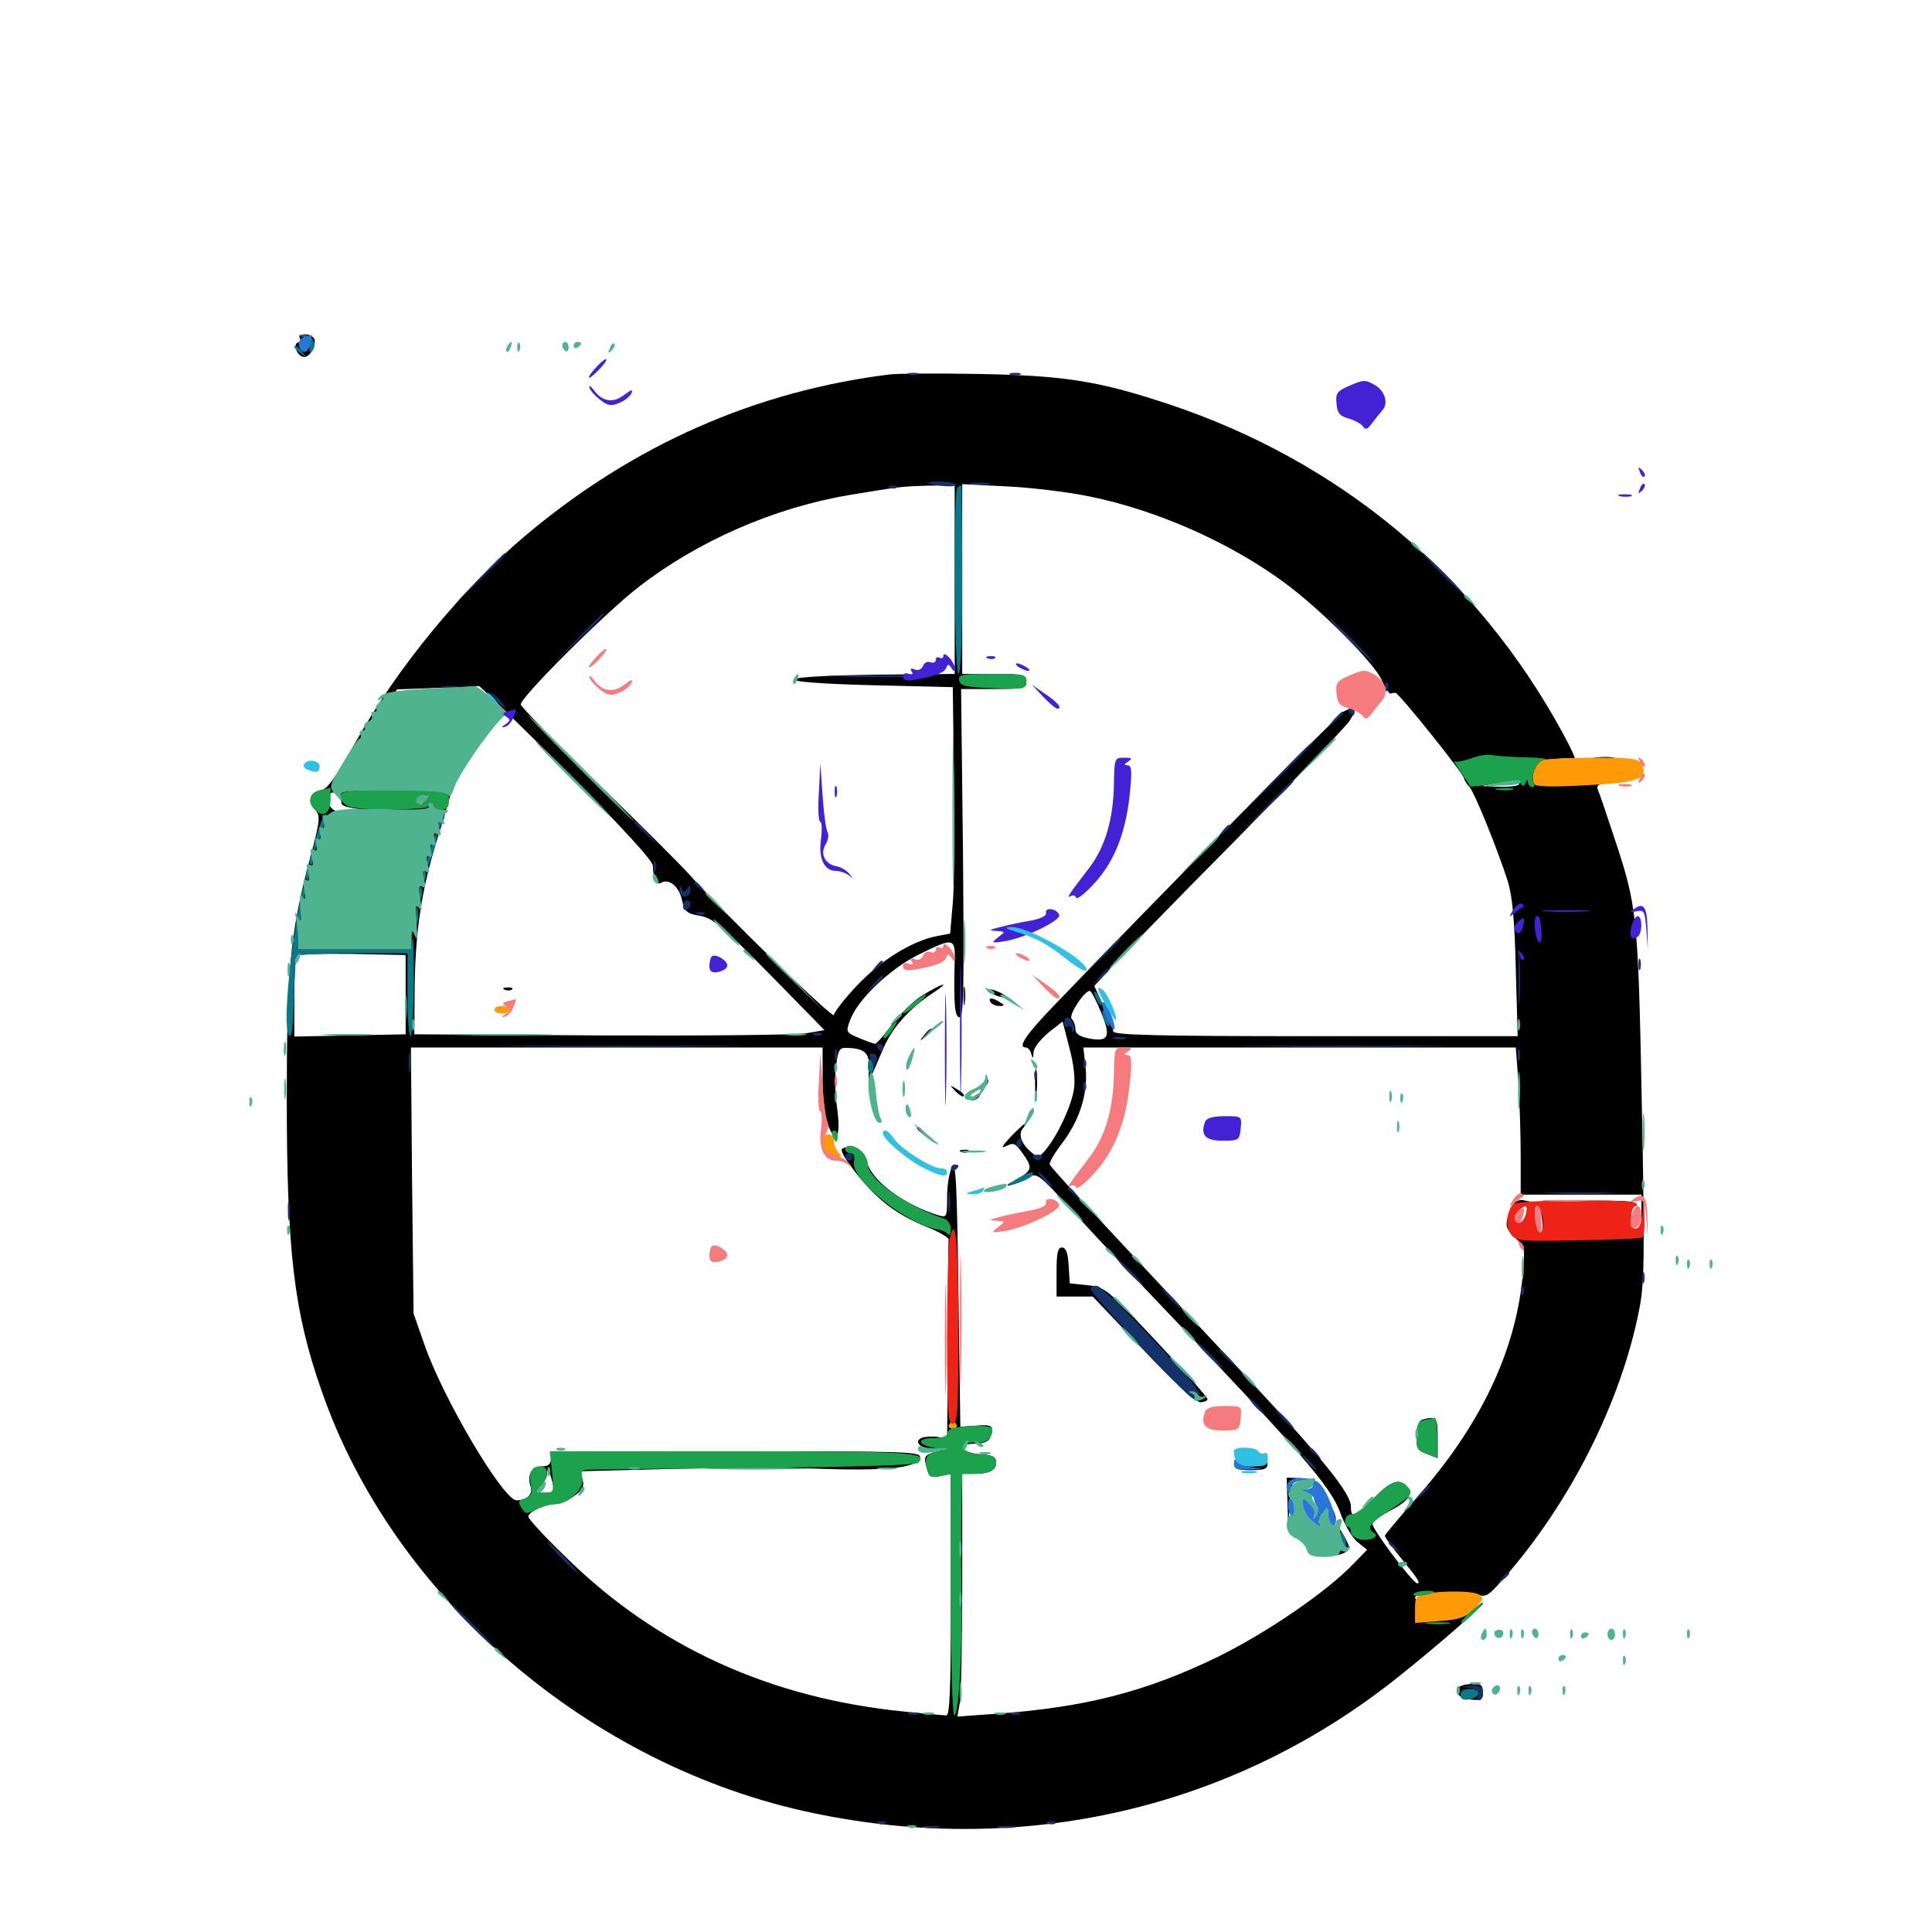 <svg xmlns="http://www.w3.org/2000/svg" viewBox="0 -1000 1000 1000">
	<path fill="#000000" d="M155.078 -825.195C155.859 -824.219 155.273 -823.047 154.102 -822.656C151.367 -821.68 154.102 -815.234 157.422 -815.234C160.547 -815.234 163.867 -821.094 162.695 -824.609C162.109 -825.781 159.961 -826.953 158.008 -826.953C155.859 -826.953 154.492 -826.172 155.078 -825.195ZM460.938 -806.25C391.211 -797.656 328.125 -769.922 272.266 -723.047C238.867 -694.922 205.664 -654.492 183.789 -615.43C173.828 -597.656 169.336 -591.406 166.211 -591.016C160.352 -590.039 158.984 -585.547 162.891 -581.055C166.016 -577.734 165.82 -575.977 160.352 -555.273C150.195 -517.188 148.438 -497.852 148.438 -431.641C148.438 -352.344 152.148 -320.898 166.406 -280.273C203.516 -173.047 305.469 -85.547 421.094 -61.523C530.273 -38.672 639.062 -64.062 724.219 -132.422C743.164 -147.461 767.578 -168.75 767.578 -170.117C767.578 -170.898 765.43 -169.336 762.695 -166.797C759.961 -164.258 754.883 -162.109 750.586 -161.719C745.117 -161.133 743.945 -161.328 746.094 -162.891C748.633 -164.453 748.438 -164.844 745.117 -164.844C741.602 -165.039 732.422 -171.094 732.422 -173.242C732.422 -175.586 758.008 -176.953 763.477 -175C769.141 -173.047 769.922 -173.438 778.32 -183.008C812.891 -222.266 839.062 -274.414 848.438 -322.07C851.172 -335.742 851.367 -348.828 849.805 -428.516C847.852 -527.539 847.461 -530.859 834.961 -568.164C831.445 -578.906 827.93 -589.258 827.148 -591.016C825.977 -593.75 827.344 -594.531 836.328 -595.117C841.992 -595.508 834.961 -595.508 820.898 -594.922C795.508 -594.141 794.922 -594.141 794.922 -598.242C794.922 -600.391 795.898 -602.344 797.07 -602.344C798.047 -602.344 798.633 -603.125 798.047 -604.102C796.68 -606.25 811.914 -608.789 814.844 -606.836C816.211 -606.25 813.281 -612.5 808.594 -621.094C764.062 -702.539 693.359 -761.328 604.883 -790.82C568.359 -802.93 550.781 -805.664 505.859 -806.445C484.961 -806.836 464.648 -806.641 460.938 -806.25ZM494.141 -700V-651.172L452.734 -650.781C397.461 -650 397.07 -646.68 452.148 -645.312L493.164 -644.336L493.75 -596.484C494.141 -570.117 493.945 -541.406 493.164 -532.617L491.797 -516.797L484.766 -515.43C472.266 -513.086 455.469 -502.734 443.359 -489.648C436.914 -482.812 431.641 -475.977 431.641 -474.609C431.641 -472.07 375 -526.953 357.422 -546.68C352.539 -552.148 330.859 -573.828 308.984 -594.922C287.305 -616.016 269.531 -634.375 269.531 -635.352C269.531 -639.258 313.281 -682.812 330.469 -696.094C361.133 -719.922 400.391 -737.109 439.453 -743.75C466.602 -748.242 466.602 -748.242 481.055 -748.633L494.141 -748.828ZM564.258 -742.969C598.633 -735.938 635.938 -719.531 664.258 -698.828C682.812 -685.352 710.938 -657.227 715.039 -648.242C716.992 -643.945 719.141 -640.625 719.727 -641.016C720.312 -641.211 721.484 -641.406 722.266 -641.406C724.023 -641.406 757.812 -599.219 757.812 -597.07C757.812 -596.484 758.984 -594.336 760.547 -592.773C763.477 -589.258 775.195 -560.156 780.469 -543.75C782.812 -535.938 783.984 -523.438 784.57 -498.438L785.547 -463.672H680.859C598.438 -463.672 576.172 -464.258 576.172 -466.211C576.172 -467.383 574.023 -473.242 571.289 -479.102L566.406 -489.648L574.609 -498.633C579.102 -503.516 608.008 -533.398 639.062 -564.648C669.922 -596.094 696.68 -624.023 698.438 -626.758C702.344 -632.617 701.172 -634.766 695.703 -631.836C692.578 -630.078 602.148 -538.477 545.312 -479.297C530.664 -464.062 526.562 -457.812 531.055 -457.812C532.031 -457.812 533.398 -456.25 533.789 -454.492C534.57 -451.758 534.766 -451.953 534.961 -455.273C534.961 -457.617 538.477 -461.914 542.578 -465.43L550 -471.289L553.516 -457.617C555.859 -448.828 556.641 -441.211 555.859 -436.133C554.492 -427.539 547.656 -412.695 541.406 -405.078C538.086 -400.977 537.109 -400.586 534.375 -403.125C528.711 -407.617 526.758 -412.891 529.492 -416.016C533.984 -421.484 529.883 -418.555 523.242 -411.719C518.555 -406.641 517.773 -405.273 520.898 -406.836C524.609 -408.789 525.586 -408.203 529.102 -403.32C534.766 -395.508 534.375 -394.141 525.977 -389.453C520.898 -386.719 520.117 -385.742 523.438 -386.719C526.172 -387.305 530.273 -389.062 532.617 -390.625C536.523 -393.164 537.891 -392.188 555.078 -373.242C565.039 -362.305 583.008 -343.164 594.727 -330.859C674.023 -247.656 688.477 -231.055 693.75 -216.992C695.898 -210.742 700 -203.906 702.734 -201.758L707.617 -197.852L700.977 -191.016C686.914 -176.172 655.664 -154.883 630.273 -142.383C592.773 -124.219 561.523 -116.211 514.844 -112.891L495.508 -111.523L496.68 -117.969C497.461 -121.484 498.047 -149.609 498.047 -180.664V-237.109H503.711C511.914 -237.109 515.625 -238.867 515.625 -242.969C515.625 -245.898 513.867 -246.875 507.422 -247.266C497.266 -248.047 494.727 -252.734 504.492 -252.734C508.984 -252.734 511.719 -253.906 512.5 -255.859C514.844 -261.719 513.672 -262.891 505.469 -262.109L497.07 -261.523L496.094 -330.859C495.312 -387.695 494.727 -399.414 492.773 -395.898C491.406 -393.555 490.234 -386.719 490.234 -380.664C490.234 -370.117 490.039 -369.727 485.938 -370.898C467.773 -376.367 450.586 -389.258 448.633 -399.023C447.461 -404.688 441.797 -407.812 436.328 -405.664C434.57 -405.078 436.328 -401.367 442.969 -392.969C453.906 -379.102 463.672 -371.484 479.492 -365.039C485.938 -362.5 491.211 -359.375 491.016 -358.398C490.82 -357.227 490.625 -333.594 490.625 -305.664L490.234 -255.273L485.352 -256.25C482.812 -256.641 479.102 -256.445 477.344 -255.859C471.875 -253.711 477.539 -249.414 484.766 -250.195L491.211 -250.781L484.961 -248.828C478.125 -246.68 477.93 -246.289 479.883 -239.453C480.859 -235.547 481.836 -234.961 486.523 -235.938L492.188 -237.109V-174.609C492.188 -125.781 491.602 -112.109 489.844 -112.109C488.477 -112.109 478.711 -113.086 468.359 -114.062C398.828 -120.898 339.844 -147.656 292.578 -194.336C282.031 -204.492 273.438 -213.867 273.438 -215.039C273.438 -217.383 282.031 -221.484 287.305 -221.484C289.648 -221.484 293.945 -223.242 297.07 -225.586C301.367 -228.516 302.539 -230.664 301.562 -233.984L300.586 -238.477L345.508 -239.648C370.312 -240.234 404.883 -240.43 422.266 -239.844C458.789 -238.477 475.195 -240.234 476.172 -245.508C476.758 -248.633 470.898 -248.828 381.055 -248.828C286.523 -248.828 285.156 -248.828 285.156 -244.922C285.156 -242.188 283.789 -241.016 280.469 -241.016C275.195 -241.016 272.656 -236.523 274.609 -230.664C275.977 -226.562 272.852 -223.438 267.383 -223.438C260.547 -223.438 229.102 -276.367 219.531 -304.492L214.062 -320.117L213.281 -389.062L212.695 -457.812H319.141H425.781V-441.211C425.781 -430.469 426.953 -421.875 428.711 -417.188C433.008 -407.031 435.352 -412.109 433.203 -427.148C432.227 -433.789 432.031 -443.359 432.812 -448.633C433.789 -456.445 434.57 -457.812 438.086 -457.617C447.656 -457.422 450.195 -454.883 449.805 -446.875C449.219 -438.477 448.828 -437.695 457.422 -457.812C462.109 -468.359 470.508 -477.734 482.422 -485.742C492.969 -492.578 488.086 -491.406 476.758 -484.375C472.461 -481.641 465.625 -474.805 461.523 -469.531C457.617 -464.062 453.711 -459.766 452.93 -459.766C452.148 -459.766 448.438 -461.133 444.727 -462.695C438.086 -465.43 437.695 -465.82 439.844 -471.484C443.359 -482.031 459.961 -498.047 475 -505.664C493.555 -514.844 494.531 -514.844 494.141 -502.344C493.555 -480.469 494.141 -473.438 496.68 -473.438C498.828 -473.438 499.023 -489.062 498.438 -558.398L497.461 -643.359H514.453C529.883 -643.359 531.25 -643.75 531.25 -647.266C531.25 -650.781 529.883 -651.172 514.648 -651.172H498.047V-700.195V-749.414L521.094 -748.242C533.594 -747.656 553.125 -745.312 564.258 -742.969ZM293.359 -600.586C322.07 -571.68 337.891 -554.492 337.891 -551.953C337.891 -546.289 340.039 -541.602 341.992 -542.969C346.094 -545.508 351.367 -541.406 352.93 -534.375C354.492 -527.93 355.469 -527.148 362.305 -525.977C368.945 -524.805 373.633 -520.898 398.438 -495.703L426.758 -466.797L417.578 -465.234C412.695 -464.258 364.844 -463.867 311.523 -464.062L214.453 -464.648L214.648 -489.844C215.039 -518.945 218.359 -540.039 226.367 -565.82C229.492 -575.586 232.422 -585.938 233.203 -588.672L234.18 -593.555L209.961 -593.359C196.68 -593.164 183.594 -592.578 180.859 -591.797C178.32 -591.211 175.586 -591.406 175 -592.383C173.633 -594.336 185.156 -616.016 187.5 -616.016C188.477 -616.016 192.969 -622.07 197.266 -629.688L205.469 -643.164L226.172 -643.945C237.695 -644.141 247.461 -644.727 247.852 -644.922C248.242 -645.117 268.75 -625.195 293.359 -600.586ZM786.133 -594.531C786.914 -593.359 783.398 -592.773 776.953 -592.773L766.602 -593.164L774.414 -594.531C778.711 -595.312 782.812 -596.094 783.594 -596.289C784.375 -596.289 785.547 -595.703 786.133 -594.531ZM176.758 -584.18C176.758 -582.617 181.836 -581.445 191.406 -580.664L206.055 -579.688L192.383 -579.297C184.961 -579.102 176.758 -579.492 174.414 -580.078C170.117 -581.25 168.359 -586.523 171.289 -589.453C172.852 -591.016 176.758 -587.305 176.758 -584.18ZM219.531 -585.742C218.75 -584.18 217.969 -582.812 217.578 -582.812C217.188 -582.812 216.797 -584.18 216.797 -585.742C216.797 -587.305 217.578 -588.672 218.75 -588.672C219.727 -588.672 220.117 -587.305 219.531 -585.742ZM209.961 -485.156V-464.648L181.25 -464.062L152.344 -463.477V-483.789C152.344 -494.922 152.93 -504.688 153.711 -505.469C154.492 -506.055 167.383 -506.445 182.422 -506.25L209.961 -505.664ZM569.922 -475.977C575.195 -463.281 573.828 -460.547 563.672 -462.5C558.789 -463.477 556.641 -464.844 556.641 -467.188C556.641 -469.141 555.859 -471.484 554.688 -472.656C552.93 -474.414 561.133 -487.109 564.062 -487.109C564.844 -487.109 567.383 -482.227 569.922 -475.977ZM785.938 -439.844C786.523 -430.078 787.109 -412.891 787.109 -401.758V-381.641H818.359H849.609V-371.875C849.609 -364.062 849.023 -362.5 846.68 -363.281C843.359 -364.648 843.359 -375.781 846.68 -375.781C847.656 -375.781 847.266 -376.562 845.703 -377.539C844.141 -378.516 832.422 -378.711 819.922 -378.32L796.875 -377.148L798.047 -369.727C798.828 -364.648 798.633 -362.109 797.07 -362.109C795.312 -362.109 793.75 -370.703 794.727 -376.367C794.727 -377.148 794.336 -377.734 793.359 -377.93C792.578 -377.93 790.43 -378.32 788.672 -378.711C784.57 -379.492 782.031 -376.562 780.273 -369.531C779.102 -365.234 780.078 -363.281 784.18 -359.375C789.453 -354.492 789.453 -354.102 788.086 -339.258C784.375 -300.195 766.016 -261.914 733.594 -225.195C724.414 -214.648 716.797 -205.664 716.797 -205.078C716.797 -204.297 720.703 -199.023 725.586 -192.969C733.984 -182.812 735.352 -180.469 733.594 -180.469C731.25 -180.469 709.766 -209.18 710.352 -211.328C710.938 -212.695 714.648 -215.43 718.555 -217.578C728.711 -222.656 731.641 -226.562 728.516 -230.273C724.414 -235.156 719.922 -233.594 710.938 -224.414C701.172 -214.453 699.219 -213.672 699.219 -220.312C699.219 -226.953 684.57 -245.117 646.289 -286.133C556.25 -382.227 543.945 -395.703 543.359 -397.266C542.969 -398.242 545.703 -402.93 549.414 -407.812C558.789 -419.922 563.281 -434.18 561.914 -447.266L560.742 -457.812H672.656H784.57ZM790.234 -373.438C789.648 -368.555 786.719 -365.625 784.766 -367.578C783.398 -368.945 783.594 -370.508 785.352 -372.656C788.672 -376.367 790.82 -376.562 790.234 -373.438ZM285.938 -232.812C287.109 -227.93 286.719 -227.344 282.031 -227.344C276.953 -227.344 276.953 -227.539 279.883 -230.859C281.836 -232.812 283.203 -235.742 283.203 -237.109C283.203 -240.82 284.375 -238.867 285.938 -232.812ZM511.719 -487.305C511.719 -485.742 519.727 -482.812 520.898 -483.984C521.289 -484.18 519.336 -485.547 516.602 -486.719C513.867 -487.891 511.719 -488.281 511.719 -487.305ZM512.695 -481.25C513.281 -480.273 515.43 -479.297 517.188 -479.297C520.117 -479.297 520.117 -479.688 517.578 -481.25C513.672 -483.789 511.133 -483.789 512.695 -481.25ZM478.32 -464.258C475.781 -461.133 475.977 -460.938 479.102 -463.477C480.859 -464.844 482.422 -466.406 482.422 -466.797C482.422 -468.359 480.859 -467.383 478.32 -464.258ZM535.742 -439.258C535.742 -432.812 536.133 -430.469 536.523 -433.984C536.914 -437.5 536.914 -442.773 536.523 -445.703C536.133 -448.633 535.742 -445.703 535.742 -439.258ZM508.984 -438.867C507.812 -436.133 508.008 -435.938 509.961 -437.695C511.328 -439.062 511.914 -440.625 511.328 -441.211C510.742 -441.797 509.57 -440.82 508.984 -438.867ZM494.531 -435.156C496.484 -433.203 498.438 -432.031 498.828 -432.617C499.414 -433.203 497.852 -434.766 495.508 -436.133C491.406 -438.672 491.406 -438.477 494.531 -435.156ZM451.562 -430.469C451.562 -427.734 451.953 -426.758 452.539 -428.125C452.93 -429.297 452.93 -431.641 452.539 -433.008C451.953 -434.18 451.562 -433.203 451.562 -430.469ZM503.906 -432.422C502.148 -431.25 501.953 -430.469 503.32 -430.469C504.492 -430.469 506.25 -431.445 506.836 -432.422C508.398 -434.766 507.617 -434.766 503.906 -432.422ZM532.422 -423.242C531.25 -420.508 531.445 -420.312 533.398 -422.07C534.766 -423.438 535.352 -425 534.766 -425.586C534.18 -426.172 533.008 -425.195 532.422 -423.242ZM474.609 -416.016C474.609 -415.625 476.172 -414.062 478.125 -412.695C481.055 -410.156 481.25 -410.352 478.711 -413.477C476.172 -416.602 474.609 -417.578 474.609 -416.016ZM497.656 -403.711C496.094 -404.297 496.68 -404.883 498.828 -404.883C500.977 -405.078 502.148 -404.492 501.367 -403.906C500.781 -403.32 499.023 -403.125 497.656 -403.711ZM513.281 -384.18C511.719 -384.766 512.305 -385.352 514.453 -385.352C516.602 -385.547 517.773 -384.961 516.992 -384.375C516.406 -383.789 514.648 -383.594 513.281 -384.18ZM546.875 -341.602V-328.906H556.25H565.625L591.602 -301.562C607.422 -284.766 618.945 -274.219 621.289 -274.219C623.242 -274.219 625 -275 625 -275.781C625 -276.758 613.086 -290.234 598.633 -305.664C572.852 -333.008 572.07 -333.789 562.891 -334.766L553.711 -335.742L553.125 -345.117C552.734 -351.562 551.758 -354.297 549.609 -354.297C547.461 -354.297 546.875 -351.367 546.875 -341.602ZM638.867 -242.578C638.672 -239.648 640.43 -239.062 647.461 -239.062C654.492 -239.062 656.25 -239.648 656.055 -242.578C656.055 -244.531 655.469 -244.922 654.883 -243.555C654.492 -242.188 650.977 -241.016 647.461 -241.016C643.945 -241.016 640.43 -242.188 640.039 -243.555C639.453 -244.922 638.867 -244.531 638.867 -242.578ZM666.406 -222.07L666.797 -208.789L667.383 -220.898C668.164 -232.227 668.359 -233.008 673.438 -233.789C678.32 -234.57 678.125 -234.57 672.461 -234.961L666.016 -235.156ZM687.5 -219.531C687.5 -217.969 688.477 -215.234 689.453 -213.672C691.211 -211.133 691.406 -211.133 691.406 -213.672C691.406 -215.234 690.43 -217.969 689.453 -219.531C687.695 -222.07 687.5 -222.07 687.5 -219.531ZM691.406 -206.445C691.211 -201.758 687.305 -196.68 682.617 -195.508C680.078 -194.922 681.055 -194.531 685.156 -194.336C688.672 -194.336 693.359 -195.117 695.508 -196.094C699.023 -198.047 699.023 -198.633 696.289 -203.906C692.773 -210.547 691.406 -211.328 691.406 -206.445ZM251.562 -637.109C253.125 -635.547 253.125 -633.398 250.977 -628.516C249.609 -625 248.828 -621.68 249.414 -621.094C250 -620.703 248.242 -617.188 245.508 -613.672C242.969 -610.156 239.258 -604.688 237.5 -601.367C234.18 -595.508 234.18 -595.508 237.695 -600.391C239.648 -603.125 245.312 -610.742 250.586 -617.578C259.57 -629.688 259.766 -629.883 256.445 -634.57C254.492 -637.305 252.148 -639.453 251.172 -639.453C250 -639.453 250.195 -638.477 251.562 -637.109ZM254.102 -625.195L249.414 -620.898L253.125 -626.172C255.078 -628.906 257.227 -630.859 257.617 -630.469C258.203 -629.883 256.445 -627.539 254.102 -625.195ZM261.328 -487.695C259.766 -488.281 260.352 -488.867 262.5 -488.867C264.648 -489.062 265.82 -488.477 265.039 -487.891C264.453 -487.305 262.695 -487.109 261.328 -487.695ZM736.328 -265.234C734.375 -264.648 733.203 -261.719 733.203 -256.836C733.008 -250.391 733.594 -249.219 738.477 -247.461L744.141 -245.312V-255.859C744.141 -266.406 743.555 -267.188 736.328 -265.234ZM824.219 -607.422C824.219 -607.812 827.344 -608.203 831.25 -608.203C834.961 -608.203 837.695 -607.422 837.109 -606.641C836.133 -605.078 824.219 -605.859 824.219 -607.422ZM798.828 -598.438C798.828 -597.461 799.805 -596.484 800.977 -596.484C801.953 -596.484 802.344 -597.461 801.758 -598.438C801.172 -599.609 800.195 -600.391 799.609 -600.391C799.219 -600.391 798.828 -599.609 798.828 -598.438ZM808.203 -597.07C806.641 -597.656 807.227 -598.242 809.375 -598.242C811.523 -598.438 812.695 -597.852 811.914 -597.266C811.328 -596.68 809.57 -596.484 808.203 -597.07ZM759.18 -128.125C751.172 -127.148 752.93 -121.094 761.328 -120.312C766.406 -119.727 767.578 -120.312 767.578 -123.633C767.578 -128.32 766.211 -129.102 759.18 -128.125Z"/>
	<path fill="#ff9906" d="M799.414 -606.836C795.117 -606.055 791.797 -598.047 794.141 -594.141C794.922 -592.773 803.711 -592.578 821.094 -593.555C848.438 -594.922 853.516 -596.875 849.609 -604.492C847.852 -607.422 844.922 -607.812 825.781 -607.812C813.672 -607.812 801.758 -607.227 799.414 -606.836ZM255.859 -477.344C255.859 -476.367 257.617 -475.391 259.766 -475.391C261.914 -475.391 263.672 -476.367 263.672 -477.344C263.672 -478.516 261.914 -479.297 259.766 -479.297C257.617 -479.297 255.859 -478.516 255.859 -477.344ZM425.781 -409.375C425.781 -405.078 429.492 -401.172 433.398 -401.172C435.742 -401.172 435.742 -401.758 433.984 -403.516C432.617 -404.883 431.641 -407.422 431.641 -409.375C431.641 -411.328 430.273 -412.891 428.711 -412.891C427.148 -412.891 425.781 -411.328 425.781 -409.375ZM491.211 -262.5C490.625 -261.523 491.406 -260.547 493.164 -260.547C494.922 -260.547 495.703 -261.523 495.117 -262.5C494.531 -263.672 493.555 -264.453 493.164 -264.453C492.773 -264.453 491.797 -263.672 491.211 -262.5ZM737.891 -175.195C733.008 -174.414 732.422 -173.438 732.422 -167.188V-159.961L745.117 -160.938C755.664 -161.719 758.789 -162.891 763.086 -167.383C767.773 -171.875 768.164 -173.047 765.625 -174.609C762.695 -176.562 748.242 -176.758 737.891 -175.195Z"/>
	<path fill="#ef2218" d="M783.203 -376.758C779.688 -372.656 779.102 -365.039 782.031 -361.133C784.57 -357.617 786.719 -357.422 816.602 -358.008C834.18 -358.203 849.219 -358.984 850 -359.375C850.977 -359.961 851.367 -365.039 851.172 -370.508C850.977 -380.273 850.781 -380.469 850.195 -372.461C849.609 -366.797 848.438 -364.062 846.484 -364.062C844.531 -364.062 843.75 -365.82 844.141 -369.922C844.336 -373.242 845.508 -375.781 846.484 -375.781C847.461 -375.781 847.656 -376.367 846.875 -377.148C844.531 -379.492 785.156 -379.102 783.203 -376.758ZM790.234 -373.438C789.648 -368.555 786.719 -365.625 784.766 -367.578C783.398 -368.945 783.594 -370.508 785.352 -372.656C788.672 -376.367 790.82 -376.562 790.234 -373.438ZM797.656 -372.656C799.414 -368.164 799.023 -362.109 797.07 -362.109C796.094 -362.109 794.922 -365.234 794.531 -368.945C793.75 -375.977 795.508 -378.125 797.656 -372.656ZM491.406 -358.008C490.82 -354.492 490.234 -331.836 490.234 -307.422C490.234 -269.336 490.625 -263.086 493.164 -263.086C495.703 -263.086 496.094 -269.922 496.094 -312.5C496.094 -357.812 494.531 -373.242 491.406 -358.008Z"/>
	<path fill="#1ca14c" d="M496.484 -647.852C497.07 -644.922 499.805 -644.336 514.258 -643.75C530.273 -643.164 531.25 -643.359 531.25 -647.266C531.25 -650.977 530.078 -651.172 513.477 -651.172C497.656 -651.172 495.898 -650.781 496.484 -647.852ZM761.328 -607.422C757.227 -606.055 753.516 -605.273 752.734 -606.055C751.953 -606.641 753.516 -604.102 756.055 -600.391C758.594 -596.68 760.938 -593.359 760.938 -592.969C761.133 -592.578 766.797 -593.359 773.633 -594.336C782.422 -595.898 786.328 -595.703 787.305 -594.336C788.086 -592.773 788.867 -592.969 789.648 -594.727C790.43 -596.68 790.82 -596.68 790.82 -595.117C791.016 -593.75 791.992 -592.578 793.164 -592.578C794.141 -592.578 794.727 -593.359 793.945 -594.531C791.797 -598.047 795.312 -606.055 799.414 -606.836C801.758 -607.227 797.656 -607.812 790.039 -608.008C782.617 -608.203 774.609 -608.594 772.461 -609.18C770.312 -609.766 765.234 -608.984 761.328 -607.422ZM166.406 -591.211C160.938 -590.039 158.789 -585.742 162.109 -581.836C166.602 -576.367 170.898 -578.32 171.094 -585.742V-592.383C170.898 -592.188 168.945 -591.602 166.406 -591.211ZM193.75 -591.016C177.93 -590.625 175.781 -590.039 176.172 -587.109C176.562 -585.352 178.516 -583.203 180.664 -582.422C187.305 -580.469 223.047 -580.664 221.68 -582.812C221.094 -583.984 221.484 -584.766 222.461 -584.766C223.633 -584.766 224.609 -583.984 224.609 -582.812C224.609 -581.836 226.367 -580.859 228.516 -580.859C231.25 -580.859 232.422 -582.227 232.422 -585.547C232.422 -589.844 231.445 -590.234 222.07 -591.016C216.602 -591.211 203.711 -591.406 193.75 -591.016ZM220.703 -585.742C219.336 -584.18 217.578 -583.398 216.602 -583.984C214.062 -585.547 216.406 -588.672 220.117 -588.672C222.656 -588.672 222.656 -588.086 220.703 -585.742ZM775 -591.211C772.461 -591.602 774.023 -591.992 778.32 -591.992C782.617 -592.188 784.57 -591.797 782.812 -591.211C780.859 -590.82 777.344 -590.82 775 -591.211ZM471.68 -480.273C468.555 -477.734 466.602 -475.586 467.578 -475.391C468.359 -475.391 471.68 -477.539 475 -480.273C478.125 -483.008 480.078 -485.156 479.102 -485.156C478.32 -485.156 475 -483.008 471.68 -480.273ZM459.961 -467.578C458.008 -465.43 456.836 -463.281 457.422 -462.695C458.008 -462.109 459.961 -463.867 461.719 -466.602C465.625 -472.461 464.844 -472.852 459.961 -467.578ZM430.859 -411.914C431.641 -410.352 432.422 -408.984 432.812 -408.984C433.203 -408.984 433.594 -410.352 433.594 -411.914C433.594 -413.477 432.812 -414.844 431.641 -414.844C430.664 -414.844 430.273 -413.477 430.859 -411.914ZM437.5 -405.078C437.5 -404.102 438.672 -403.125 440.234 -403.125C441.992 -403.125 442.578 -401.562 441.992 -398.633C440.234 -389.453 469.336 -366.211 485.352 -363.672C487.5 -363.281 489.844 -362.305 490.625 -361.133C491.406 -360.156 492.188 -361.133 492.188 -363.672C492.188 -366.211 490.625 -368.555 488.867 -369.141C468.945 -375.781 449.219 -389.844 449.219 -397.266C449.219 -399.219 447.852 -402.344 446.094 -403.906C442.773 -407.422 437.5 -408.008 437.5 -405.078ZM737.305 -265.039C734.18 -264.453 733.203 -262.695 733.203 -256.836C733.008 -250.586 733.594 -249.219 738.477 -247.461L743.945 -245.312V-255.859C743.945 -261.719 743.359 -266.211 742.578 -266.211C741.797 -266.016 739.453 -265.43 737.305 -265.039ZM493.75 -260.938C491.797 -260.547 490.234 -259.18 490.234 -258.008C490.234 -256.641 487.305 -255.664 483.398 -255.664C474.219 -255.664 474.609 -252.148 483.789 -250.586C487.891 -250 489.453 -249.219 487.305 -249.023C480.469 -248.438 478.125 -245.898 479.688 -240.234C480.859 -235.547 481.641 -234.961 486.523 -235.938L492.188 -237.109V-174.609C492.188 -138.672 492.969 -112.109 493.945 -112.109C496.289 -112.109 498.242 -145.898 497.656 -177.539C497.461 -191.602 497.461 -210.547 497.656 -220.117L498.047 -237.109H503.711C511.914 -237.109 515.625 -238.867 515.625 -242.969C515.625 -245.898 513.867 -246.875 507.422 -247.266C501.562 -247.656 499.023 -248.828 499.023 -250.781C499.023 -252.734 500.781 -253.516 504.883 -253.32C510.547 -252.93 513.672 -255.273 513.672 -260.156C513.672 -262.305 503.906 -262.695 493.75 -260.938ZM285.742 -238.086C286.719 -227.539 286.719 -227.344 281.836 -227.344C276.953 -227.344 276.953 -227.539 279.883 -230.859C284.375 -235.742 284.18 -241.016 279.492 -241.016C275 -241.016 273.438 -237.695 274.805 -230.859C275.586 -226.953 274.805 -225.391 271.68 -224.414C268.359 -223.438 267.969 -222.656 269.922 -219.531C272.07 -216.211 272.656 -216.211 277.539 -218.75C280.664 -220.312 285.156 -221.484 287.695 -221.484C294.336 -221.484 302.734 -229.688 301.367 -234.961C300.586 -238.086 301.172 -239.062 303.906 -239.258C306.055 -239.453 344.922 -239.844 390.43 -240.234C439.062 -240.625 474.023 -241.602 475.195 -242.773C480.664 -248.242 472.852 -248.828 379.492 -248.828H284.57ZM710.938 -224.414C706.25 -219.531 700.977 -215.82 699.609 -216.211C698.047 -216.406 696.484 -215.039 696.289 -213.281C695.898 -211.328 696.484 -209.766 697.461 -209.766C698.438 -209.766 699.219 -208.594 699.219 -207.031C699.219 -205.664 701.172 -203.906 703.516 -203.32C708.594 -201.953 714.648 -204.688 711.133 -206.641C707.031 -209.18 708.984 -211.719 719.727 -218.555C731.055 -225.977 731.836 -227.148 728.125 -230.859C724.023 -234.961 719.727 -233.398 710.938 -224.414ZM731.641 -175C732.617 -176.562 742.188 -177.344 742.188 -175.781C742.188 -175.391 739.648 -174.609 736.523 -174.219C733.203 -173.828 731.055 -174.023 731.641 -175ZM760.938 -165.625C758.008 -162.891 755.859 -160.352 756.25 -159.961C756.641 -159.375 759.57 -161.719 762.695 -164.844C769.531 -171.875 768.555 -172.461 760.938 -165.625ZM738.867 -159.57C735.742 -159.961 738.281 -160.352 744.141 -160.352C750 -160.352 752.539 -159.961 749.609 -159.57C746.484 -159.18 741.797 -159.18 738.867 -159.57Z"/>
	<path fill="#143269" d="M470.312 -806.055C468.945 -806.641 469.922 -807.031 472.656 -807.031C475.391 -807.031 476.367 -806.641 475.195 -806.055C473.828 -805.664 471.484 -805.664 470.312 -806.055ZM523.047 -806.055C521.68 -806.641 522.656 -807.031 525.391 -807.031C528.125 -807.031 529.102 -806.641 527.93 -806.055C526.562 -805.664 524.219 -805.664 523.047 -806.055ZM480.469 -750C480.469 -751.367 493.945 -750.781 494.922 -749.219C495.312 -748.438 492.383 -748.047 488.086 -748.438C483.984 -748.828 480.469 -749.609 480.469 -750ZM502.539 -749.414C499.414 -749.805 501.562 -750.195 506.836 -750.195C512.305 -750.195 514.648 -749.805 512.305 -749.414C509.766 -749.023 505.469 -749.023 502.539 -749.414ZM460.547 -747.461C458.984 -748.047 459.57 -748.633 461.719 -748.633C463.867 -748.828 465.039 -748.242 464.258 -747.656C463.672 -747.07 461.914 -746.875 460.547 -747.461ZM248.047 -700.586L235.352 -687.305L248.633 -700C260.742 -711.719 262.695 -713.672 261.133 -713.672C260.938 -713.672 254.883 -707.812 248.047 -700.586ZM746.094 -702.93C751.953 -697.07 757.227 -692.188 757.617 -692.188C758.203 -692.188 753.906 -697.07 748.047 -702.93C742.188 -708.789 736.914 -713.672 736.523 -713.672C735.938 -713.672 740.234 -708.789 746.094 -702.93ZM298.828 -669.336L286.133 -656.055L299.414 -668.75C311.523 -680.469 313.477 -682.422 311.914 -682.422C311.719 -682.422 305.664 -676.562 298.828 -669.336ZM698.242 -668.75C704.688 -662.305 710.352 -657.031 710.742 -657.031C711.328 -657.031 706.641 -662.305 700.195 -668.75C693.75 -675.195 688.086 -680.469 687.695 -680.469C687.109 -680.469 691.797 -675.195 698.242 -668.75ZM434.18 -649.805C422.656 -650 431.641 -650.391 454.102 -650.391C476.758 -650.391 486.133 -650 475.195 -649.805C464.258 -649.414 445.703 -649.414 434.18 -649.805ZM716.992 -644.141C716.992 -641.992 717.578 -641.406 718.164 -642.969C718.75 -644.336 718.555 -646.094 717.969 -646.68C717.383 -647.461 716.797 -646.289 716.992 -644.141ZM229.102 -643.945C227.148 -644.531 228.711 -644.922 232.422 -644.922C236.133 -644.922 237.695 -644.531 235.938 -643.945C233.984 -643.555 230.859 -643.555 229.102 -643.945ZM256.836 -637.5C258.789 -635.352 260.742 -633.594 261.328 -633.594C261.914 -633.594 260.742 -635.352 258.789 -637.5C256.836 -639.648 254.883 -641.406 254.297 -641.406C253.711 -641.406 254.883 -639.648 256.836 -637.5ZM698.242 -631.641C698.828 -630.664 699.805 -629.688 700.391 -629.688C700.781 -629.688 701.172 -630.664 701.172 -631.641C701.172 -632.812 700.195 -633.594 699.023 -633.594C698.047 -633.594 697.656 -632.812 698.242 -631.641ZM690.234 -627.344L686.523 -622.852L691.016 -626.562C695.117 -630.078 696.289 -631.641 694.727 -631.641C694.336 -631.641 692.383 -629.688 690.234 -627.344ZM658.203 -595.117L637.695 -574.023L658.789 -594.531C670.312 -605.664 679.688 -615.234 679.688 -615.43C679.688 -616.992 677.148 -614.453 658.203 -595.117ZM655.273 -582.422L641.602 -568.164L655.859 -581.836C668.945 -594.336 670.898 -596.484 669.336 -596.484C669.141 -596.484 662.695 -590.039 655.273 -582.422ZM328.125 -574.414C328.125 -574.023 331.055 -571.289 334.57 -567.969L340.82 -562.305L335.156 -568.75C329.688 -574.609 328.125 -575.977 328.125 -574.414ZM632.617 -569.727C630.078 -566.602 630.273 -566.406 633.398 -568.945C636.523 -571.484 637.5 -573.047 635.938 -573.047C635.547 -573.047 633.984 -571.484 632.617 -569.727ZM338.281 -551.562C338.281 -548.828 338.672 -547.852 339.258 -549.219C339.648 -550.391 339.648 -552.734 339.258 -554.102C338.672 -555.273 338.281 -554.297 338.281 -551.562ZM359.375 -542.969C359.375 -542.578 360.938 -541.016 362.891 -539.648C365.82 -537.109 366.016 -537.305 363.477 -540.43C360.938 -543.555 359.375 -544.531 359.375 -542.969ZM351.758 -539.453C351.562 -537.5 352.93 -535.938 354.492 -535.938C356.055 -535.938 357.422 -537.5 357.422 -539.453C357.422 -541.992 357.031 -542.188 355.664 -540.039C354.297 -537.891 353.906 -537.891 352.93 -540.039C352.148 -541.992 351.758 -541.797 351.758 -539.453ZM353.516 -530.859C353.516 -529.297 354.492 -528.516 355.469 -529.102C356.641 -529.688 357.422 -531.055 357.422 -532.227C357.422 -533.203 356.641 -533.984 355.469 -533.984C354.492 -533.984 353.516 -532.617 353.516 -530.859ZM360.938 -526.758C359.375 -527.344 359.961 -527.93 362.109 -527.93C364.258 -528.125 365.43 -527.539 364.648 -526.953C364.062 -526.367 362.305 -526.172 360.938 -526.758ZM569.336 -504.297L559.57 -493.945L569.922 -503.711C579.297 -512.695 581.055 -514.453 579.492 -514.453C579.297 -514.453 574.609 -509.766 569.336 -504.297ZM785.938 -492.969C785.938 -481.641 786.133 -477.148 786.523 -482.812C786.914 -488.281 786.914 -497.656 786.523 -503.32C786.133 -508.789 785.938 -504.297 785.938 -492.969ZM848.047 -500.781C848.047 -498.047 848.438 -497.07 849.023 -498.438C849.414 -499.609 849.414 -501.953 849.023 -503.32C848.438 -504.492 848.047 -503.516 848.047 -500.781ZM452.93 -499.414C450.391 -496.289 450.586 -496.094 453.711 -498.633C456.836 -501.172 457.812 -502.734 456.25 -502.734C455.859 -502.734 454.297 -501.172 452.93 -499.414ZM569.141 -494.531L565.43 -490.039L569.922 -493.75C574.023 -497.266 575.195 -498.828 573.633 -498.828C573.242 -498.828 571.289 -496.875 569.141 -494.531ZM451.953 -490.625L448.242 -486.133L452.734 -489.844C456.836 -493.359 458.008 -494.922 456.445 -494.922C456.055 -494.922 454.102 -492.969 451.953 -490.625ZM498.633 -484.18C498.633 -479.883 499.023 -478.32 499.414 -480.859C499.805 -483.203 499.805 -486.719 499.414 -488.672C498.828 -490.43 498.438 -488.477 498.633 -484.18ZM550.781 -470.312C550.781 -468.75 551.758 -467.969 552.734 -468.555C553.906 -469.141 554.688 -468.75 554.688 -467.383C554.688 -466.016 555.078 -465.43 555.664 -466.016C557.227 -467.383 554.688 -473.438 552.539 -473.438C551.562 -473.438 550.781 -472.07 550.781 -470.312ZM421.484 -464.258C419.922 -464.844 420.508 -465.43 422.656 -465.43C424.805 -465.625 425.977 -465.039 425.195 -464.453C424.609 -463.867 422.852 -463.672 421.484 -464.258ZM576.758 -462.305C574.805 -462.891 575.977 -463.281 579.102 -463.281C582.422 -463.281 583.789 -462.891 582.617 -462.305C581.25 -461.914 578.516 -461.914 576.758 -462.305ZM267.969 -458.398C239.258 -458.594 263.281 -458.789 321.289 -458.789C379.297 -458.789 402.734 -458.594 373.438 -458.398C344.141 -458.008 296.68 -458.008 267.969 -458.398ZM454.102 -457.812C454.688 -456.836 455.664 -455.859 456.25 -455.859C456.641 -455.859 457.031 -456.836 457.031 -457.812C457.031 -458.984 456.055 -459.766 454.883 -459.766C453.906 -459.766 453.516 -458.984 454.102 -457.812ZM650.977 -458.398C626.367 -458.594 646.484 -458.789 695.312 -458.789C744.141 -458.789 764.258 -458.594 739.844 -458.398C715.234 -458.008 675.391 -458.008 650.977 -458.398ZM211.523 -450C211.523 -445.117 211.914 -443.164 212.305 -445.703C212.695 -448.047 212.695 -451.953 212.305 -454.492C211.914 -456.836 211.523 -454.883 211.523 -450ZM432.031 -453.906C432.031 -451.172 432.422 -450.195 433.008 -451.562C433.398 -452.734 433.398 -455.078 433.008 -456.445C432.422 -457.617 432.031 -456.641 432.031 -453.906ZM785.547 -453.906C785.547 -451.172 785.938 -450.195 786.523 -451.562C786.914 -452.734 786.914 -455.078 786.523 -456.445C785.938 -457.617 785.547 -456.641 785.547 -453.906ZM450.586 -451.758C451.758 -447.266 452.344 -447.07 453.711 -450.781C454.297 -452.344 453.711 -454.102 452.344 -454.492C450.391 -455.273 450 -454.297 450.586 -451.758ZM560.742 -448.828C560.742 -446.68 561.328 -446.094 561.914 -447.656C562.5 -449.023 562.305 -450.781 561.719 -451.367C561.133 -452.148 560.547 -450.977 560.742 -448.828ZM535.352 -442.969C535.352 -440.82 535.938 -440.234 536.523 -441.797C537.109 -443.164 536.914 -444.922 536.328 -445.508C535.742 -446.289 535.156 -445.117 535.352 -442.969ZM560.742 -437.109C560.742 -434.961 561.328 -434.375 561.914 -435.938C562.5 -437.305 562.305 -439.062 561.719 -439.648C561.133 -440.43 560.547 -439.258 560.742 -437.109ZM526.367 -409.18C525.781 -408.203 525.977 -406.836 526.953 -406.25C527.93 -405.664 528.711 -406.445 528.711 -408.008C528.711 -411.328 528.125 -411.719 526.367 -409.18ZM437.5 -401.172C437.5 -400.195 438.477 -399.219 439.453 -399.219C440.625 -399.219 441.406 -400.195 441.406 -401.172C441.406 -402.344 440.625 -403.125 439.453 -403.125C438.477 -403.125 437.5 -402.344 437.5 -401.172ZM535.156 -400.391C536.523 -399.023 537.695 -399.023 539.062 -400.391C540.234 -401.562 539.648 -402.344 537.109 -402.344C534.57 -402.344 533.984 -401.562 535.156 -400.391ZM492.188 -395.117C492.188 -396.289 493.164 -397.266 494.141 -397.266C495.312 -397.266 496.094 -396.875 496.094 -396.484C496.094 -395.898 495.312 -394.922 494.141 -394.336C493.164 -393.75 492.188 -394.141 492.188 -395.117ZM540.039 -389.453C541.992 -387.305 543.945 -385.547 544.531 -385.547C545.117 -385.547 543.945 -387.305 541.992 -389.453C540.039 -391.602 538.086 -393.359 537.5 -393.359C536.914 -393.359 538.086 -391.602 540.039 -389.453ZM490.82 -377.734C490.82 -372.852 491.211 -370.898 491.602 -373.438C491.992 -375.781 491.992 -379.688 491.602 -382.227C491.211 -384.57 490.82 -382.617 490.82 -377.734ZM552.734 -384.766C552.734 -384.375 554.297 -382.812 556.25 -381.445C559.18 -378.906 559.375 -379.102 556.836 -382.227C554.297 -385.352 552.734 -386.328 552.734 -384.766ZM802.344 -382.227C793.359 -382.422 800.195 -382.812 817.383 -382.812C834.57 -382.812 841.797 -382.422 833.594 -382.227C825.391 -381.836 811.328 -381.836 802.344 -382.227ZM149.023 -372.852C149.023 -368.555 149.414 -366.992 149.805 -369.531C150.195 -371.875 150.195 -375.391 149.805 -377.344C149.219 -379.102 148.828 -377.148 149.023 -372.852ZM583.984 -341.602C587.695 -337.891 591.016 -334.766 591.602 -334.766C592.188 -334.766 589.648 -337.891 585.938 -341.602C582.227 -345.312 578.906 -348.438 578.32 -348.438C577.734 -348.438 580.273 -345.312 583.984 -341.602ZM850 -338.672C850 -335.938 850.391 -334.961 850.977 -336.328C851.367 -337.5 851.367 -339.844 850.977 -341.211C850.391 -342.383 850 -341.406 850 -338.672ZM564.453 -333.008C564.453 -330.273 612.5 -278.711 617.578 -275.977C619.922 -274.609 621.094 -274.609 620.312 -275.781C619.727 -276.953 619.922 -278.125 620.898 -278.516C623.633 -279.297 572.266 -333.594 567.969 -334.375C566.016 -334.766 564.453 -334.18 564.453 -333.008ZM787.305 -331.641C787.305 -329.492 787.891 -328.906 788.477 -330.469C789.062 -331.836 788.867 -333.594 788.281 -334.18C787.695 -334.961 787.109 -333.789 787.305 -331.641ZM605.469 -327.93C608.008 -325.195 610.547 -323.047 610.938 -323.047C611.523 -323.047 609.961 -325.195 607.422 -327.93C604.883 -330.664 602.344 -332.812 601.953 -332.812C601.367 -332.812 602.93 -330.664 605.469 -327.93ZM625 -298.633C628.711 -294.922 632.031 -291.797 632.617 -291.797C633.203 -291.797 630.664 -294.922 626.953 -298.633C623.242 -302.344 619.922 -305.469 619.336 -305.469C618.75 -305.469 621.289 -302.344 625 -298.633ZM630.859 -300.977C630.859 -300.586 633.789 -297.852 637.305 -294.531L643.555 -288.867L637.891 -295.312C632.422 -301.172 630.859 -302.539 630.859 -300.977ZM649.414 -272.266C651.367 -270.117 653.32 -268.359 653.906 -268.359C654.492 -268.359 653.32 -270.117 651.367 -272.266C649.414 -274.414 647.461 -276.172 646.875 -276.172C646.289 -276.172 647.461 -274.414 649.414 -272.266ZM664.062 -265.43C666.602 -262.695 669.141 -260.547 669.531 -260.547C670.117 -260.547 668.555 -262.695 666.016 -265.43C663.477 -268.164 660.938 -270.312 660.547 -270.312C659.961 -270.312 661.523 -268.164 664.062 -265.43ZM677.734 -250C677.734 -249.609 679.297 -248.047 681.25 -246.68C684.18 -244.141 684.375 -244.336 681.836 -247.461C679.297 -250.586 677.734 -251.562 677.734 -250ZM676.758 -242.969C678.711 -240.82 680.664 -239.062 681.25 -239.062C681.836 -239.062 680.664 -240.82 678.711 -242.969C676.758 -245.117 674.805 -246.875 674.219 -246.875C673.633 -246.875 674.805 -245.117 676.758 -242.969ZM735.156 -226.953L731.445 -222.461L735.938 -226.172C738.281 -228.32 740.234 -230.273 740.234 -230.664C740.234 -232.227 738.672 -231.055 735.156 -226.953ZM290.039 -194.141C294.141 -189.844 298.047 -186.328 298.633 -186.328C299.219 -186.328 296.094 -189.844 291.992 -194.141C287.891 -198.438 283.984 -201.953 283.398 -201.953C282.812 -201.953 285.938 -198.438 290.039 -194.141ZM718.75 -201.172C718.75 -200.781 720.312 -199.219 722.266 -197.852C725.195 -195.312 725.391 -195.508 722.852 -198.633C720.312 -201.758 718.75 -202.734 718.75 -201.172ZM777.148 -183.008C774.609 -179.883 774.805 -179.688 777.93 -182.227C779.688 -183.594 781.25 -185.156 781.25 -185.547C781.25 -187.109 779.688 -186.133 777.148 -183.008ZM243.164 -158.984C249.609 -152.539 255.273 -147.266 255.664 -147.266C256.25 -147.266 251.562 -152.539 245.117 -158.984C238.672 -165.43 233.008 -170.703 232.617 -170.703C232.031 -170.703 236.719 -165.43 243.164 -158.984ZM760.352 -126.367C764.258 -125.781 765.625 -124.609 764.844 -122.656C764.258 -121.094 764.648 -119.922 765.625 -119.922C766.797 -119.922 767.578 -121.68 767.578 -123.828C767.578 -126.953 766.406 -127.734 761.328 -127.539C755.078 -127.148 755.078 -127.148 760.352 -126.367ZM470.312 -112.695C468.945 -113.281 469.922 -113.672 472.656 -113.672C475.391 -113.672 476.367 -113.281 475.195 -112.695C473.828 -112.305 471.484 -112.305 470.312 -112.695ZM523.047 -112.695C521.68 -113.281 522.656 -113.672 525.391 -113.672C528.125 -113.672 529.102 -113.281 527.93 -112.695C526.562 -112.305 524.219 -112.305 523.047 -112.695ZM454.688 -56.055C453.125 -56.641 453.711 -57.227 455.859 -57.227C458.008 -57.422 459.18 -56.836 458.398 -56.25C457.812 -55.664 456.055 -55.469 454.688 -56.055ZM542.578 -56.055C541.016 -56.641 541.602 -57.227 543.75 -57.227C545.898 -57.422 547.07 -56.836 546.289 -56.25C545.703 -55.664 543.945 -55.469 542.578 -56.055ZM478.125 -54.102C475.586 -54.492 477.148 -54.883 481.445 -54.883C485.742 -55.078 487.695 -54.688 485.938 -54.102C483.984 -53.711 480.469 -53.711 478.125 -54.102ZM517.188 -54.102C514.648 -54.492 516.211 -54.883 520.508 -54.883C524.805 -55.078 526.758 -54.688 525 -54.102C523.047 -53.711 519.531 -53.711 517.188 -54.102Z"/>
	<path fill="#f67b7f" d="M308.984 -660.352C302.93 -653.906 303.711 -652.148 309.766 -658.398C312.5 -661.133 314.258 -663.672 313.867 -664.062C313.477 -664.453 311.328 -662.891 308.984 -660.352ZM697.656 -650C691.992 -647.461 691.211 -646.289 691.797 -641.016C692.188 -636.133 693.555 -634.57 698.047 -633.398C701.172 -632.422 704.492 -630.664 705.469 -629.297C706.641 -627.344 707.812 -627.734 709.961 -630.664C711.523 -632.812 714.062 -635.938 715.43 -637.5C718.945 -641.211 716.797 -648.047 711.133 -650.977C706.445 -653.516 705.664 -653.516 697.656 -650ZM305.078 -649.414C305.469 -647.852 308.203 -644.922 310.742 -642.969C314.844 -639.844 316.406 -639.648 320.898 -641.602C323.633 -642.773 326.367 -645.117 326.953 -646.68C327.734 -648.633 326.562 -648.242 323.242 -645.703C317.578 -641.211 311.719 -641.992 307.422 -648.047C305.664 -650.195 304.688 -650.977 305.078 -649.414ZM848.828 -605.664C849.414 -603.711 850.586 -602.734 851.172 -603.32C851.758 -603.906 851.172 -605.469 849.805 -606.836C847.852 -608.594 847.656 -608.398 848.828 -605.664ZM848.828 -597.07C847.656 -594.336 847.852 -594.141 849.805 -595.898C851.172 -597.266 851.758 -598.828 851.172 -599.414C850.586 -600 849.414 -599.023 848.828 -597.07ZM838.477 -593.164C836.523 -593.75 837.695 -594.141 840.82 -594.141C844.141 -594.141 845.508 -593.75 844.336 -593.164C842.969 -592.773 840.234 -592.773 838.477 -593.164ZM488.281 -510.547C488.281 -509.375 487.5 -508.984 486.328 -509.57C485.352 -510.156 484.375 -509.766 484.375 -508.594C484.375 -507.227 483.203 -506.641 481.641 -507.227C480.078 -507.812 478.32 -507.031 477.734 -505.273C476.953 -503.516 475.195 -502.734 473.438 -503.516C471.484 -504.297 470.898 -503.906 471.875 -502.344C472.852 -500.977 472.266 -500.586 470.312 -501.172C468.75 -501.953 467.383 -501.367 467.383 -499.805C467.383 -498.242 469.141 -497.461 471.484 -497.852C482.422 -499.414 488.672 -501.562 489.648 -504.102C490.625 -506.445 491.016 -506.445 492.383 -504.297C493.75 -502.148 494.141 -502.148 494.141 -504.297C494.141 -505.664 492.773 -508.203 491.211 -509.766C489.453 -511.523 488.281 -511.914 488.281 -510.547ZM511.328 -509.18C509.766 -509.766 510.352 -510.352 512.5 -510.352C514.648 -510.547 515.82 -509.961 515.039 -509.375C514.453 -508.789 512.695 -508.594 511.328 -509.18ZM527.344 -504.688C528.906 -503.711 531.25 -502.734 532.227 -502.734C533.398 -502.734 532.812 -503.711 531.25 -504.688C529.688 -505.664 527.539 -506.641 526.367 -506.641C525.391 -506.641 525.781 -505.664 527.344 -504.688ZM539.844 -489.453C543.164 -485.938 546.484 -483.203 547.266 -483.203C550.195 -483.203 547.266 -486.719 540.43 -491.211L534.18 -495.508ZM262.891 -481.836C259.961 -481.055 259.766 -480.469 261.914 -479.102C264.258 -477.539 264.258 -476.953 261.719 -475.195C259.375 -473.633 259.375 -473.242 261.523 -473.828C263.086 -474.219 265.039 -476.562 265.82 -478.906C266.797 -481.25 267.188 -483.008 266.992 -483.008C266.797 -482.812 264.844 -482.227 262.891 -481.836ZM576.562 -443.75C576.172 -425.781 572.07 -411.914 564.062 -401.172C552.93 -386.719 551.758 -384.766 554.102 -386.133C555.273 -386.914 556.641 -386.523 557.031 -385.352C557.422 -384.18 561.914 -387.695 566.797 -393.164C577.148 -404.688 583.008 -419.727 584.961 -440.82C585.938 -450.977 585.742 -453.906 583.594 -453.906C581.641 -453.906 581.836 -454.492 583.984 -455.859C586.328 -457.422 585.742 -457.812 581.836 -457.812C576.953 -457.812 576.758 -457.617 576.562 -443.75ZM423.828 -439.648C423.242 -431.445 423.633 -424.609 424.609 -424.609C425.391 -424.609 425.586 -420.703 425 -416.016C423.438 -405.859 426.562 -399.219 432.617 -399.219C434.961 -399.219 437.891 -398.047 439.453 -396.875C441.797 -394.727 441.797 -394.922 439.648 -397.656C438.281 -399.414 435.352 -401.172 433.203 -401.562C427.148 -402.539 424.219 -408.008 427.344 -412.891C428.711 -415.234 429.102 -417.969 428.32 -419.336C427.539 -420.703 426.367 -429.102 425.781 -438.281L424.609 -454.883ZM432.031 -440.234C432.031 -437.5 432.422 -436.523 433.008 -437.891C433.398 -439.062 433.398 -441.406 433.008 -442.773C432.422 -443.945 432.031 -442.969 432.031 -440.234ZM783.203 -379.102C780.859 -375 780.859 -375 784.375 -377.734C786.328 -379.297 788.281 -380.664 788.672 -380.859C789.062 -381.055 788.477 -381.641 787.695 -382.227C786.719 -382.812 784.766 -381.445 783.203 -379.102ZM845.703 -379.492C843.359 -377.734 843.555 -377.539 847.07 -378.32C850.977 -379.102 851.367 -378.516 852.148 -368.75L852.93 -358.203L852.734 -369.336C852.539 -380.664 850.781 -383.203 845.703 -379.492ZM541.406 -377.539C541.797 -375.977 538.672 -374.414 533.203 -373.438C528.32 -372.656 521.289 -371.094 517.578 -370.117C511.914 -368.75 511.523 -368.359 515.625 -368.164C520.508 -367.773 520.508 -367.773 516.602 -364.844C512.891 -361.914 513.086 -361.719 520.508 -362.891C530.859 -364.648 549.219 -373.633 548.242 -376.367C547.266 -379.688 540.82 -380.664 541.406 -377.539ZM800.391 -378.32C794.727 -378.711 799.219 -378.906 810.547 -378.906C821.875 -378.906 826.367 -378.711 820.898 -378.32C815.234 -377.93 805.859 -377.93 800.391 -378.32ZM785.352 -372.461C783.594 -370.508 783.398 -368.945 784.766 -367.578C786.133 -366.211 787.109 -366.992 788.086 -369.922C789.844 -375.195 788.867 -376.172 785.352 -372.461ZM794.531 -368.945C795.508 -360.938 798.438 -359.57 797.852 -367.578C797.266 -375 797.07 -375.781 795.312 -375.781C794.531 -375.781 794.141 -372.656 794.531 -368.945ZM844.531 -370.898C843.164 -365.234 844.336 -362.891 847.461 -365.039C850.195 -366.602 850.195 -375.781 847.656 -375.781C846.68 -375.781 845.312 -373.633 844.531 -370.898ZM496.875 -316.211C496.875 -286.133 497.266 -274.023 497.461 -289.453C497.852 -304.883 497.852 -329.492 497.461 -344.141C497.266 -358.789 496.875 -346.289 496.875 -316.211ZM786.328 -355.664C786.914 -353.711 788.086 -352.734 788.672 -353.32C789.258 -353.906 788.672 -355.469 787.305 -356.836C785.352 -358.594 785.156 -358.398 786.328 -355.664ZM368.359 -354.883C367.773 -354.297 367.188 -351.953 367.188 -350C367.188 -347.266 368.359 -346.289 371.484 -346.875C373.828 -347.266 375.977 -348.438 376.367 -349.805C377.344 -352.344 370.312 -356.836 368.359 -354.883ZM489.062 -306.445C489.062 -280.664 489.453 -270.312 489.648 -283.594C490.039 -296.875 490.039 -317.969 489.648 -330.469C489.453 -342.969 489.062 -332.227 489.062 -306.445ZM623.828 -269.531C621.094 -262.5 623.828 -259.57 632.812 -259.57C641.211 -259.57 641.602 -259.766 642.188 -266.016C642.773 -272.266 642.773 -272.266 633.789 -272.266C627.93 -272.266 624.609 -271.289 623.828 -269.531Z"/>
	<path fill="#0b7889" d="M156.836 -825.586C158.594 -825.195 160.156 -822.852 160.156 -820.508C160.156 -816.992 160.547 -816.797 162.109 -819.141C164.258 -822.656 160.938 -826.953 156.445 -826.758C153.906 -826.562 153.906 -826.367 156.836 -825.586ZM152.344 -820.312C152.344 -819.922 153.906 -818.359 155.859 -816.992C158.789 -814.453 158.984 -814.648 156.445 -817.773C153.906 -820.898 152.344 -821.875 152.344 -820.312ZM495.508 -747.461C493.359 -745.312 493.945 -651.172 496.094 -651.172C497.266 -651.172 498.047 -668.75 498.047 -700C498.047 -726.953 497.852 -748.828 497.461 -748.828C497.07 -748.828 496.094 -748.242 495.508 -747.461ZM166.016 -574.023C163.477 -567.383 161.328 -558.203 162.5 -559.375C164.062 -560.938 169.727 -578.906 168.75 -578.906C168.359 -578.906 166.992 -576.758 166.016 -574.023ZM227.734 -575.977C225.977 -570.898 226.367 -569.727 228.711 -573.633C229.883 -575.586 230.469 -577.734 229.883 -578.125C229.492 -578.711 228.516 -577.734 227.734 -575.977ZM222.852 -561.133C221.484 -556.836 220.703 -552.734 221.289 -552.344C221.68 -551.953 223.047 -555.078 224.414 -559.57C225.781 -563.867 226.562 -567.969 225.977 -568.359C225.586 -568.75 224.219 -565.625 222.852 -561.133ZM160.352 -554.297C160.352 -552.148 160.938 -551.562 161.523 -553.125C162.109 -554.492 161.914 -556.25 161.328 -556.836C160.742 -557.617 160.156 -556.445 160.352 -554.297ZM158.398 -546.484C158.398 -544.336 158.984 -543.75 159.57 -545.312C160.156 -546.68 159.961 -548.438 159.375 -549.023C158.789 -549.805 158.203 -548.633 158.398 -546.484ZM218.945 -546.484C218.945 -544.336 219.531 -543.75 220.117 -545.312C220.703 -546.68 220.508 -548.438 219.922 -549.023C219.336 -549.805 218.75 -548.633 218.945 -546.484ZM154.492 -529.297C148.633 -496.289 146.484 -463.672 150.195 -463.672C151.172 -463.672 151.953 -472.656 152.148 -483.594C152.344 -494.531 152.93 -504.102 153.516 -505.078C154.102 -505.859 167.188 -506.641 182.812 -506.641H210.938V-485.156C210.938 -473.438 211.523 -463.672 212.5 -463.672C213.281 -463.672 214.062 -476.172 214.258 -491.602C214.258 -506.836 214.062 -516.992 213.477 -514.062L212.695 -508.594H183.398H154.297V-513.086C154.297 -515.625 155.273 -522.656 156.445 -528.906C157.617 -535.156 158.008 -540.625 157.617 -541.211C157.031 -541.602 155.664 -536.328 154.492 -529.297ZM217.188 -537.891C217.188 -535.156 217.578 -534.18 218.164 -535.547C218.555 -536.719 218.555 -539.062 218.164 -540.43C217.578 -541.602 217.188 -540.625 217.188 -537.891ZM215.234 -526.172C215.234 -522.461 215.625 -520.898 216.211 -522.852C216.602 -524.609 216.602 -527.734 216.211 -529.688C215.625 -531.445 215.234 -529.883 215.234 -526.172ZM566.406 -486.133C566.406 -485.156 567.383 -482.812 568.359 -481.25C569.336 -479.688 570.312 -479.297 570.312 -480.273C570.312 -481.445 569.336 -483.594 568.359 -485.156C567.383 -486.719 566.406 -487.305 566.406 -486.133ZM570.508 -476.367C570.703 -472.656 574.023 -466.406 574.023 -469.531C574.023 -471.094 573.242 -473.828 572.266 -475.391C571.289 -476.953 570.508 -477.539 570.508 -476.367ZM449.219 -447.852C449.219 -445.703 450 -444.336 451.172 -445.117C452.148 -445.703 452.539 -447.461 451.758 -449.023C450.391 -453.125 449.219 -452.734 449.219 -447.852ZM527.734 -390.625C520.703 -386.523 520.312 -385.352 526.953 -387.695C530.469 -388.867 533.789 -390.625 534.375 -391.602C535.742 -393.945 533.203 -393.555 527.734 -390.625ZM694.141 -202.539C694.336 -198.828 695.117 -197.07 696.094 -198.047C697.266 -199.219 697.07 -201.562 695.898 -204.297C693.945 -208.398 693.945 -208.398 694.141 -202.539ZM755.859 -122.656C755.859 -120.703 757.227 -119.922 760.156 -120.312C766.406 -121.289 766.992 -125.781 760.938 -125.781C757.617 -125.781 755.859 -124.805 755.859 -122.656Z"/>
	<path fill="#4fb38f" d="M262.695 -820.898C261.914 -819.727 261.719 -818.555 262.305 -817.969C262.695 -817.383 263.672 -818.359 264.258 -820.117C265.625 -823.438 264.453 -824.023 262.695 -820.898ZM267.773 -819.922C267.773 -817.773 268.359 -817.188 268.945 -818.75C269.531 -820.117 269.336 -821.875 268.75 -822.461C268.164 -823.242 267.578 -822.07 267.773 -819.922ZM291.016 -821.289C291.016 -820.117 291.797 -818.945 292.578 -818.359C293.555 -817.773 294.336 -818.555 294.336 -820.117C294.336 -821.68 293.555 -823.047 292.578 -823.047C291.797 -823.047 291.016 -822.266 291.016 -821.289ZM296.875 -820.898C296.875 -819.922 297.852 -819.531 298.828 -820.117C300 -820.703 300.781 -821.68 300.781 -822.266C300.781 -822.656 300 -823.047 298.828 -823.047C297.852 -823.047 296.875 -822.07 296.875 -820.898ZM315.625 -819.727C314.453 -816.992 314.648 -816.797 316.602 -818.555C317.969 -819.922 318.555 -821.484 317.969 -822.07C317.383 -822.656 316.211 -821.68 315.625 -819.727ZM730.469 -718.75C730.469 -718.359 732.031 -716.797 733.984 -715.43C736.914 -712.891 737.109 -713.086 734.57 -716.211C732.031 -719.336 730.469 -720.312 730.469 -718.75ZM757.812 -691.406C757.812 -691.016 759.375 -689.453 761.328 -688.086C764.258 -685.547 764.453 -685.742 761.914 -688.867C759.375 -691.992 757.812 -692.969 757.812 -691.406ZM411.133 -649.023C410.352 -647.852 410.156 -646.68 410.742 -646.094C411.133 -645.508 412.109 -646.484 412.695 -648.242C414.062 -651.562 412.891 -652.148 411.133 -649.023ZM221.289 -643.555C206.25 -642.773 198.633 -641.602 196.875 -639.648C194.727 -637.305 194.922 -637.109 197.266 -638.281C199.023 -639.258 199.023 -638.672 196.875 -636.914C194.922 -635.352 193.945 -633.594 194.727 -633.008C195.312 -632.227 194.922 -631.641 193.555 -631.641C192.188 -631.641 191.797 -630.664 192.383 -629.688C192.969 -628.516 192.188 -627.148 190.625 -626.562C188.867 -625.977 188.086 -624.609 188.672 -623.633C189.258 -622.656 188.672 -621.875 187.5 -621.875C186.328 -621.875 185.742 -621.094 186.328 -620.117C187.109 -619.141 186.914 -617.969 185.938 -617.578C185.156 -617.383 181.25 -611.523 177.344 -604.883C170.117 -592.773 170.117 -592.773 174.023 -588.281C176.562 -585.156 177.344 -584.766 176.562 -587.305C175.391 -590.234 177.148 -590.625 193.555 -590.82C222.461 -591.016 231.445 -590.43 232.227 -588.086C232.617 -586.914 233.984 -588.867 235.156 -592.383C238.281 -601.367 260.156 -631.641 262.695 -630.273C263.672 -629.688 260.742 -632.812 256.055 -637.109C251.367 -641.602 246.484 -645.117 245.312 -644.922C244.141 -644.727 233.398 -644.141 221.289 -643.555ZM492.969 -580.859C492.969 -545.898 493.359 -531.641 493.555 -549.219C493.945 -566.602 493.945 -595.117 493.555 -612.695C493.359 -630.078 492.969 -615.82 492.969 -580.859ZM299.805 -602.344C314.844 -587.305 327.539 -575 328.125 -575C328.516 -575 316.797 -587.305 301.758 -602.344C286.719 -617.383 274.023 -629.688 273.438 -629.688C273.047 -629.688 284.766 -617.383 299.805 -602.344ZM679.688 -606.836L668.945 -595.508L680.273 -606.25C686.328 -612.109 691.406 -617.188 691.406 -617.383C691.406 -618.945 689.453 -617.188 679.688 -606.836ZM295.898 -596.484C306.641 -585.742 315.82 -576.953 316.406 -576.953C316.797 -576.953 308.594 -585.742 297.852 -596.484C287.109 -607.227 277.93 -616.016 277.344 -616.016C276.953 -616.016 285.156 -607.227 295.898 -596.484ZM774.414 -594.531C785.742 -596.68 787.109 -596.68 787.109 -595.117C787.109 -594.141 782.422 -593.359 776.758 -593.359C766.992 -592.969 766.797 -592.969 774.414 -594.531ZM215.82 -586.914C213.867 -583.594 218.164 -582.812 220.703 -585.742C222.656 -588.086 222.656 -588.672 220.117 -588.672C218.359 -588.672 216.602 -587.891 215.82 -586.914ZM221.875 -582.617C222.656 -581.055 216.016 -580.664 198.828 -581.25C181.445 -581.641 173.633 -581.055 171.484 -579.492C169.922 -578.125 168.164 -577.539 167.383 -578.125C166.797 -578.711 166.797 -577.344 167.383 -574.805C168.164 -572.07 167.773 -570.898 166.602 -571.68C165.234 -572.656 164.844 -571.484 165.625 -568.75C166.211 -566.211 165.82 -565.039 164.648 -565.82C163.281 -566.797 162.891 -565.625 163.672 -562.891C164.258 -559.961 164.062 -559.18 162.305 -560.156C160.547 -561.328 160.352 -560.156 161.328 -556.25C162.305 -552.539 162.109 -551.367 160.352 -552.344C158.594 -553.516 158.398 -552.344 159.375 -548.438C160.352 -544.727 160.156 -543.555 158.594 -544.531C157.031 -545.508 156.641 -543.945 157.422 -539.453C158.203 -534.766 158.008 -533.789 156.641 -535.742C155.078 -537.891 154.883 -536.133 155.469 -529.883C156.055 -523.047 155.859 -522.07 154.297 -525.195C152.539 -528.711 152.344 -528.516 153.32 -524.219C153.711 -521.484 154.297 -516.992 154.297 -514.062V-508.594H183.594H212.891L213.086 -514.062C213.086 -518.75 213.281 -518.945 214.844 -515.43C216.016 -512.891 216.211 -515.234 215.625 -522.266C214.844 -530.469 215.039 -532.227 216.797 -530.078C218.359 -527.93 218.555 -528.906 217.578 -534.766C216.602 -540.43 216.797 -541.992 218.555 -541.016C220.312 -539.844 220.508 -541.016 219.531 -544.922C218.555 -548.633 218.75 -549.805 220.508 -548.828C222.266 -547.656 222.461 -548.828 221.484 -552.734C220.508 -556.25 220.898 -557.617 222.266 -556.641C223.438 -555.859 223.828 -557.031 223.047 -559.766C222.461 -562.305 222.852 -563.477 224.023 -562.695C225.391 -561.719 225.781 -562.891 225 -565.625C224.219 -568.555 224.609 -569.336 226.367 -568.164C228.32 -566.992 228.516 -567.773 227.539 -571.094C226.562 -574.414 226.758 -575.195 228.516 -574.023C230.273 -572.852 230.664 -573.242 229.492 -575C228.711 -576.367 229.102 -578.125 230.664 -579.102C232.617 -580.273 232.227 -580.859 229.102 -580.859C226.562 -580.859 224.609 -581.836 224.609 -582.812C224.609 -583.984 223.633 -584.766 222.461 -584.766C221.484 -584.766 221.094 -583.789 221.875 -582.617ZM620.117 -557.031L610.352 -546.68L620.703 -556.445C630.078 -565.43 631.836 -567.188 630.273 -567.188C630.078 -567.188 625.391 -562.5 620.117 -557.031ZM337.891 -545.898C337.891 -544.727 338.672 -543.359 339.844 -542.773C341.016 -542.188 341.211 -542.969 340.625 -544.531C339.258 -548.047 337.891 -548.633 337.891 -545.898ZM365.234 -537.305C365.234 -536.914 368.164 -534.18 371.68 -530.859L377.93 -525.195L372.266 -531.641C366.797 -537.5 365.234 -538.867 365.234 -537.305ZM498.828 -512.5C498.828 -502.344 499.023 -498.047 499.414 -503.32C499.805 -508.398 499.805 -516.602 499.414 -521.875C499.023 -526.953 498.828 -522.656 498.828 -512.5ZM375 -517.383C378.711 -513.672 382.031 -510.547 382.617 -510.547C383.203 -510.547 380.664 -513.672 376.953 -517.383C373.242 -521.094 369.922 -524.219 369.336 -524.219C368.75 -524.219 371.289 -521.094 375 -517.383ZM150.586 -513.281C150.586 -511.133 151.172 -510.547 151.758 -512.109C152.344 -513.477 152.148 -515.234 151.562 -515.82C150.977 -516.602 150.391 -515.43 150.586 -513.281ZM582.031 -507.617C577.344 -502.734 573.828 -498.828 574.414 -498.828C575 -498.828 579.297 -502.734 583.984 -507.617C588.672 -512.5 592.188 -516.406 591.602 -516.406C591.016 -516.406 586.719 -512.5 582.031 -507.617ZM384.766 -507.812C384.766 -507.422 386.328 -505.859 388.281 -504.492C391.211 -501.953 391.406 -502.148 388.867 -505.273C386.328 -508.398 384.766 -509.375 384.766 -507.812ZM153.32 -504.492C152.539 -503.32 152.344 -502.148 152.93 -501.562C153.32 -500.977 154.297 -501.953 154.883 -503.711C156.25 -507.031 155.078 -507.617 153.32 -504.492ZM396.484 -506.055C396.484 -505.859 403.32 -499.023 411.719 -491.016L426.758 -476.367L412.109 -491.602C398.633 -505.469 396.484 -507.617 396.484 -506.055ZM148.828 -497.852C148.828 -494.727 149.219 -493.555 149.805 -495.508C150.195 -497.266 150.195 -500 149.805 -501.367C149.219 -502.539 148.828 -501.172 148.828 -497.852ZM511.133 -486.914C509.375 -488.867 509.57 -489.062 512.305 -487.891C514.258 -487.305 515.234 -486.133 514.648 -485.547C514.062 -484.961 512.5 -485.547 511.133 -486.914ZM209.57 -478.32C209.57 -473.047 209.961 -470.898 210.352 -474.023C210.742 -476.953 210.742 -481.25 210.352 -483.789C209.961 -486.133 209.57 -483.789 209.57 -478.32ZM517.773 -484.57C518.164 -484.18 521.289 -482.422 524.414 -480.469L530.273 -477.148L525.586 -481.055C523.047 -483.398 520.117 -485.156 518.945 -485.156C517.773 -485.156 517.383 -484.961 517.773 -484.57ZM462.695 -472.07C460.156 -468.945 460.352 -468.75 463.477 -471.289C465.234 -472.656 466.797 -474.219 466.797 -474.609C466.797 -476.172 465.234 -475.195 462.695 -472.07ZM213.281 -469.531C213.281 -466.797 213.672 -465.82 214.258 -467.188C214.648 -468.359 214.648 -470.703 214.258 -472.07C213.672 -473.242 213.281 -472.266 213.281 -469.531ZM785.547 -469.531C785.547 -466.797 785.938 -465.82 786.523 -467.188C786.914 -468.359 786.914 -470.703 786.523 -472.07C785.938 -473.242 785.547 -472.266 785.547 -469.531ZM480.859 -466.211C476.172 -461.523 476.172 -461.328 480.469 -464.648C488.672 -471.094 489.062 -471.484 487.695 -471.484C486.914 -471.484 483.984 -469.141 480.859 -466.211ZM169.531 -464.258C163.867 -464.648 168.359 -464.844 179.688 -464.844C191.016 -464.844 195.508 -464.648 190.039 -464.258C184.375 -463.867 175 -463.867 169.531 -464.258ZM238.867 -464.258C227.148 -464.453 236.719 -464.844 259.766 -464.844C282.812 -464.844 292.383 -464.453 280.859 -464.258C269.141 -463.867 250.391 -463.867 238.867 -464.258ZM406.836 -464.258C403.711 -464.648 405.859 -465.039 411.133 -465.039C416.602 -465.039 418.945 -464.648 416.602 -464.258C414.062 -463.867 409.766 -463.867 406.836 -464.258ZM146.875 -456.836C146.875 -453.711 147.266 -452.539 147.852 -454.492C148.242 -456.25 148.242 -458.984 147.852 -460.352C147.266 -461.523 146.875 -460.156 146.875 -456.836ZM470.703 -453.711C469.531 -451.562 468.75 -448.438 469.141 -446.875C469.531 -445.312 470.703 -447.07 471.875 -450.781C474.219 -458.594 473.828 -459.766 470.703 -453.711ZM534.375 -449.414C534.961 -447.461 536.133 -446.484 536.719 -447.07C537.305 -447.656 536.719 -449.219 535.352 -450.586C533.398 -452.344 533.203 -452.148 534.375 -449.414ZM431.836 -446.875C431.836 -444.727 432.422 -444.141 433.008 -445.703C433.594 -447.07 433.398 -448.828 432.812 -449.414C432.227 -450.195 431.641 -449.023 431.836 -446.875ZM785.742 -435.352C785.742 -426.758 786.133 -423.438 786.523 -428.125C786.914 -432.617 786.914 -439.648 786.523 -443.75C786.133 -447.656 785.742 -443.945 785.742 -435.352ZM450.781 -444.922C447.266 -441.602 451.367 -418.75 455.273 -418.75C456.445 -418.75 456.641 -419.727 455.859 -421.094C455.078 -422.266 453.906 -428.516 453.32 -434.961C452.734 -441.211 451.562 -445.703 450.781 -444.922ZM147.07 -436.328C147.07 -431.445 147.461 -429.492 147.852 -432.031C148.242 -434.375 148.242 -438.281 147.852 -440.82C147.461 -443.164 147.07 -441.211 147.07 -436.328ZM509.961 -441.992C509.766 -440.234 507.227 -437.695 503.906 -436.328C498.242 -433.984 497.656 -430.469 502.93 -430.469C506.445 -430.469 512.5 -439.258 511.133 -442.578C510.352 -444.336 509.961 -444.141 509.961 -441.992ZM506.836 -434.375C506.25 -433.398 504.492 -432.422 503.32 -432.422C501.953 -432.422 502.148 -433.203 503.906 -434.375C507.617 -436.719 508.398 -436.719 506.836 -434.375ZM467.188 -436.328C467.188 -432.617 467.578 -431.055 468.164 -433.008C468.555 -434.766 468.555 -437.891 468.164 -439.844C467.578 -441.602 467.188 -440.039 467.188 -436.328ZM432.031 -432.422C432.031 -429.688 432.422 -428.711 433.008 -430.078C433.398 -431.25 433.398 -433.594 433.008 -434.961C432.422 -436.133 432.031 -435.156 432.031 -432.422ZM535.547 -432.422C535.547 -429.688 535.938 -428.711 536.523 -430.078C536.914 -431.25 536.914 -433.594 536.523 -434.961C535.938 -436.133 535.547 -435.156 535.547 -432.422ZM719.141 -432.422C719.141 -429.688 719.531 -428.711 720.117 -430.078C720.508 -431.25 720.508 -433.594 720.117 -434.961C719.531 -436.133 719.141 -435.156 719.141 -432.422ZM724.805 -431.25C724.805 -429.102 725.391 -428.516 725.977 -430.078C726.562 -431.445 726.367 -433.203 725.781 -433.789C725.195 -434.57 724.609 -433.398 724.805 -431.25ZM129.102 -429.297C129.102 -427.148 129.688 -426.562 130.273 -428.125C130.859 -429.492 130.664 -431.25 130.078 -431.836C129.492 -432.617 128.906 -431.445 129.102 -429.297ZM468.75 -425.781C468.75 -424.219 469.531 -422.461 470.508 -421.875C471.484 -421.094 471.875 -422.461 471.289 -424.609C470.117 -429.102 468.75 -429.688 468.75 -425.781ZM850.195 -413.867C850.195 -405.273 850.586 -401.953 850.977 -406.641C851.367 -411.133 851.367 -418.164 850.977 -422.266C850.586 -426.172 850.195 -422.461 850.195 -413.867ZM531.445 -421.289C529.492 -416.211 529.492 -416.016 532.227 -419.531C533.789 -421.68 535.156 -424.023 535.156 -425C535.156 -427.93 533.789 -426.562 531.445 -421.289ZM723.047 -416.797C723.047 -414.062 723.438 -413.086 724.023 -414.453C724.414 -415.625 724.414 -417.969 724.023 -419.336C723.438 -420.508 723.047 -419.531 723.047 -416.797ZM475.586 -415.234C477.734 -412.695 481.25 -409.766 483.398 -408.594C487.5 -406.445 486.914 -407.031 477.539 -414.844C471.875 -419.531 471.875 -419.531 475.586 -415.234ZM498.633 -403.711C495.508 -404.102 498.047 -404.492 503.906 -404.492C509.766 -404.492 512.305 -404.102 509.375 -403.711C506.25 -403.32 501.562 -403.32 498.633 -403.711ZM849.805 -386.328C849.805 -384.18 850.391 -383.594 850.977 -385.156C851.562 -386.523 851.367 -388.281 850.781 -388.867C850.195 -389.648 849.609 -388.477 849.805 -386.328ZM514.648 -386.133C508.008 -384.57 507.227 -382.227 513.672 -383.203C516.992 -383.594 520.117 -384.766 520.703 -385.742C521.68 -387.5 520.898 -387.695 514.648 -386.133ZM552.734 -374.805C556.445 -371.094 559.766 -367.969 560.352 -367.969C560.938 -367.969 558.398 -371.094 554.688 -374.805C550.977 -378.516 547.656 -381.641 547.07 -381.641C546.484 -381.641 549.023 -378.516 552.734 -374.805ZM558.594 -379.102C558.594 -378.711 561.523 -375.977 565.039 -372.656L571.289 -366.992L565.625 -373.438C560.156 -379.297 558.594 -380.664 558.594 -379.102ZM148.633 -362.891C148.633 -360.742 149.219 -360.156 149.805 -361.719C150.391 -363.086 150.195 -364.844 149.609 -365.43C149.023 -366.211 148.438 -365.039 148.633 -362.891ZM859.57 -362.891C859.57 -360.742 860.156 -360.156 860.742 -361.719C861.328 -363.086 861.133 -364.844 860.547 -365.43C859.961 -366.211 859.375 -365.039 859.57 -362.891ZM572.266 -353.516C572.266 -353.125 573.828 -351.562 575.781 -350.195C578.711 -347.656 578.906 -347.852 576.367 -350.977C573.828 -354.102 572.266 -355.078 572.266 -353.516ZM787.695 -343.555C787.695 -338.281 788.086 -336.133 788.477 -339.258C788.867 -342.188 788.867 -346.484 788.477 -349.023C788.086 -351.367 787.695 -349.023 787.695 -343.555ZM585.938 -349.609C585.938 -349.219 587.5 -347.656 589.453 -346.289C592.383 -343.75 592.578 -343.945 590.039 -347.07C587.5 -350.195 585.938 -351.172 585.938 -349.609ZM867.383 -347.266C867.383 -345.117 867.969 -344.531 868.555 -346.094C869.141 -347.461 868.945 -349.219 868.359 -349.805C867.773 -350.586 867.188 -349.414 867.383 -347.266ZM873.242 -345.312C873.242 -343.164 873.828 -342.578 874.414 -344.141C875 -345.508 874.805 -347.266 874.219 -347.852C873.633 -348.633 873.047 -347.461 873.242 -345.312ZM884.961 -345.312C884.961 -343.164 885.547 -342.578 886.133 -344.141C886.719 -345.508 886.523 -347.266 885.938 -347.852C885.352 -348.633 884.766 -347.461 884.961 -345.312ZM576.172 -328.32C576.172 -327.93 579.102 -325.195 582.617 -321.875L588.867 -316.211L583.203 -322.656C577.734 -328.516 576.172 -329.883 576.172 -328.32ZM615.234 -318.164C617.773 -315.43 620.312 -313.281 620.703 -313.281C621.289 -313.281 619.727 -315.43 617.188 -318.164C614.648 -320.898 612.109 -323.047 611.719 -323.047C611.133 -323.047 612.695 -320.898 615.234 -318.164ZM583.984 -308.398C586.523 -305.664 589.062 -303.516 589.453 -303.516C590.039 -303.516 588.477 -305.664 585.938 -308.398C583.398 -311.133 580.859 -313.281 580.469 -313.281C579.883 -313.281 581.445 -311.133 583.984 -308.398ZM614.258 -309.375C616.211 -307.227 618.164 -305.469 618.75 -305.469C619.336 -305.469 618.164 -307.227 616.211 -309.375C614.258 -311.523 612.305 -313.281 611.719 -313.281C611.133 -313.281 612.305 -311.523 614.258 -309.375ZM611.328 -290.82C615.039 -287.109 618.359 -283.984 618.945 -283.984C619.531 -283.984 616.992 -287.109 613.281 -290.82C609.57 -294.531 606.25 -297.656 605.664 -297.656C605.078 -297.656 607.617 -294.531 611.328 -290.82ZM645.508 -285.938C647.461 -283.789 649.414 -282.031 650 -282.031C650.586 -282.031 649.414 -283.789 647.461 -285.938C645.508 -288.086 643.555 -289.844 642.969 -289.844C642.383 -289.844 643.555 -288.086 645.508 -285.938ZM616.797 -278.711C617.969 -278.32 618.75 -277.148 618.164 -276.172C616.797 -274.023 622.461 -274.805 624.414 -277.148C625.195 -277.93 625 -278.125 623.633 -277.344C622.461 -276.758 620.898 -276.953 620.117 -278.125C619.531 -279.102 617.773 -280.078 616.602 -279.883C614.844 -279.883 615.039 -279.492 616.797 -278.711ZM732.617 -257.422C732.617 -255.273 733.203 -254.688 733.789 -256.25C734.375 -257.617 734.18 -259.375 733.594 -259.961C733.008 -260.742 732.422 -259.57 732.617 -257.422ZM667.969 -251.758C670.508 -249.023 673.047 -246.875 673.438 -246.875C674.023 -246.875 672.461 -249.023 669.922 -251.758C667.383 -254.492 664.844 -256.641 664.453 -256.641C663.867 -256.641 665.43 -254.492 667.969 -251.758ZM499.023 -252.539C498.242 -251.367 498.047 -250.195 498.633 -249.609C499.023 -249.023 500 -250 500.586 -251.758C501.953 -255.078 500.781 -255.664 499.023 -252.539ZM505.273 -252.539C503.516 -254.492 503.711 -254.688 506.445 -253.516C508.398 -252.93 509.375 -251.758 508.789 -251.172C508.203 -250.586 506.641 -251.172 505.273 -252.539ZM475.195 -250C475.195 -251.367 476.172 -251.953 477.344 -251.367C478.516 -250.586 482.031 -250.195 485.156 -250.391C493.164 -250.977 490.625 -249.219 482.227 -248.242C477.344 -247.656 475.195 -248.242 475.195 -250ZM288.672 -249.414C287.109 -250 287.695 -250.586 289.844 -250.586C291.992 -250.781 293.164 -250.195 292.383 -249.609C291.797 -249.023 290.039 -248.828 288.672 -249.414ZM507.422 -247.461C506.055 -248.047 507.031 -248.438 509.766 -248.438C512.5 -248.438 513.477 -248.047 512.305 -247.461C510.938 -247.07 508.594 -247.07 507.422 -247.461ZM283.398 -237.891C283.398 -235.742 283.984 -235.156 284.57 -236.719C285.156 -238.086 284.961 -239.844 284.375 -240.43C283.789 -241.211 283.203 -240.039 283.398 -237.891ZM325.781 -239.648C324.414 -240.234 325.391 -240.625 328.125 -240.625C330.859 -240.625 331.836 -240.234 330.664 -239.648C329.297 -239.258 326.953 -239.258 325.781 -239.648ZM369.531 -239.648C358.008 -239.844 367.969 -240.234 391.602 -240.234C415.234 -240.234 424.609 -239.844 412.5 -239.648C400.391 -239.258 381.055 -239.258 369.531 -239.648ZM454.688 -239.648C452.148 -240.039 454.102 -240.43 458.984 -240.43C463.867 -240.43 465.82 -240.039 463.477 -239.648C460.938 -239.258 457.031 -239.258 454.688 -239.648ZM673.633 -233.789C668.359 -233.008 664.648 -226.367 668.164 -224.219C670.508 -222.852 670.312 -215.625 667.969 -215.625C666.992 -215.625 666.016 -213.477 666.016 -210.742C666.016 -207.422 667.578 -205.078 670.703 -203.711C673.242 -202.539 675.977 -199.805 676.367 -197.852C677.148 -194.922 679.102 -194.141 685.352 -194.141C689.844 -194.141 693.359 -195.117 693.359 -196.289C693.359 -197.266 694.141 -197.852 695.117 -197.07C696.094 -196.484 697.656 -197.07 698.438 -198.242C699.219 -199.609 699.023 -200 697.656 -199.219C695.312 -197.852 692.383 -208.594 694.336 -211.719C694.922 -212.695 694.531 -213.672 693.555 -213.672C692.383 -213.672 691.406 -212.695 691.406 -211.523C691.406 -210.547 690.625 -210.156 689.453 -210.742C688.477 -211.328 687.5 -213.867 687.5 -216.211C687.305 -220.312 687.305 -220.312 684.57 -216.797C683.008 -214.844 682.227 -212.305 682.812 -211.523C684.57 -208.789 682.422 -209.57 678.516 -213.281C676.562 -215.039 674.609 -218.555 674.414 -220.898C673.828 -225 674.023 -225.195 677.539 -222.07C679.688 -220.312 680.859 -217.578 680.273 -215.82C679.492 -213.086 679.688 -213.086 681.25 -215.625C682.812 -217.578 682.617 -219.336 681.055 -221.289C679.688 -222.852 678.906 -224.609 679.297 -225.195C679.688 -225.781 678.32 -226.758 676.367 -227.539C673.438 -228.711 673.438 -229.102 675.977 -229.102C677.734 -229.297 679.688 -230.664 680.469 -232.227C681.055 -233.789 680.859 -234.961 680.078 -234.961C679.297 -234.766 676.367 -234.18 673.633 -233.789ZM279.297 -230.273C277.93 -228.516 277.734 -227.344 278.906 -227.344C279.883 -227.344 281.25 -228.711 282.031 -230.273C282.617 -231.836 282.812 -233.203 282.422 -233.203C282.031 -233.203 280.664 -231.836 279.297 -230.273ZM300 -227.93C298.828 -225.195 299.023 -225 300.977 -226.758C302.344 -228.125 302.93 -229.688 302.344 -230.273C301.758 -230.859 300.586 -229.883 300 -227.93ZM706.836 -222.07C704.297 -218.945 704.492 -218.75 707.617 -221.289C709.375 -222.656 710.938 -224.219 710.938 -224.609C710.938 -226.172 709.375 -225.195 706.836 -222.07ZM729.102 -224.023C729.883 -223.438 729.297 -221.484 727.93 -219.727C725.781 -216.992 725.977 -216.992 728.906 -219.336C732.031 -221.68 732.031 -225.391 729.102 -225.391C728.32 -225.391 728.516 -224.805 729.102 -224.023ZM496.484 -198.047C496.484 -194.336 496.875 -192.773 497.461 -194.727C497.852 -196.484 497.852 -199.609 497.461 -201.562C496.875 -203.32 496.484 -201.758 496.484 -198.047ZM723.828 -189.844C724.414 -188.867 725.781 -188.672 726.758 -189.258C729.297 -191.016 728.906 -191.602 725.586 -191.602C724.023 -191.602 723.242 -190.82 723.828 -189.844ZM226.562 -175.781C226.562 -175.391 228.125 -173.828 230.078 -172.461C233.008 -169.922 233.203 -170.117 230.664 -173.242C228.125 -176.367 226.562 -177.344 226.562 -175.781ZM496.484 -171.68C496.484 -168.555 496.875 -167.383 497.461 -169.336C497.852 -171.094 497.852 -173.828 497.461 -175.195C496.875 -176.367 496.484 -175 496.484 -171.68ZM766.797 -154.102C766.211 -152.539 766.602 -151.172 767.578 -151.172C768.75 -151.172 769.531 -152.539 769.531 -154.102C769.531 -155.664 769.141 -157.031 768.75 -157.031C768.359 -157.031 767.578 -155.664 766.797 -154.102ZM773.438 -154.883C773.438 -151.953 776.953 -151.172 777.93 -153.711C778.516 -155.273 777.734 -156.445 776.172 -156.445C774.609 -156.445 773.438 -155.664 773.438 -154.883ZM781.445 -153.906C781.445 -151.758 782.031 -151.172 782.617 -152.734C783.203 -154.102 783.008 -155.859 782.422 -156.445C781.836 -157.227 781.25 -156.055 781.445 -153.906ZM787.305 -153.906C787.305 -151.758 787.891 -151.172 788.477 -152.734C789.062 -154.102 788.867 -155.859 788.281 -156.445C787.695 -157.227 787.109 -156.055 787.305 -153.906ZM792.969 -155.273C792.969 -154.102 793.75 -152.93 794.531 -152.344C795.508 -151.758 796.289 -152.539 796.289 -154.102C796.289 -155.664 795.508 -157.031 794.531 -157.031C793.75 -157.031 792.969 -156.25 792.969 -155.273ZM812.695 -153.906C812.695 -151.758 813.281 -151.172 813.867 -152.734C814.453 -154.102 814.258 -155.859 813.672 -156.445C813.086 -157.227 812.5 -156.055 812.695 -153.906ZM832.031 -154.102C832.031 -152.539 833.008 -151.172 833.984 -151.172C835.156 -151.172 835.938 -152.539 835.938 -154.102C835.938 -155.664 835.156 -157.031 833.984 -157.031C833.008 -157.031 832.031 -155.664 832.031 -154.102ZM840.039 -153.906C840.039 -151.758 840.625 -151.172 841.211 -152.734C841.797 -154.102 841.602 -155.859 841.016 -156.445C840.43 -157.227 839.844 -156.055 840.039 -153.906ZM873.242 -153.906C873.242 -151.758 873.828 -151.172 874.414 -152.734C875 -154.102 874.805 -155.859 874.219 -156.445C873.633 -157.227 873.047 -156.055 873.242 -153.906ZM818.359 -152.93C818.359 -151.953 819.336 -151.562 820.312 -152.148C821.484 -152.734 822.266 -153.711 822.266 -154.297C822.266 -154.688 821.484 -155.078 820.312 -155.078C819.336 -155.078 818.359 -154.102 818.359 -152.93ZM255.859 -146.484C255.859 -146.094 257.422 -144.531 259.375 -143.164C262.305 -140.625 262.5 -140.82 259.961 -143.945C257.422 -147.07 255.859 -148.047 255.859 -146.484ZM806.641 -141.211C806.641 -142.383 807.617 -143.359 808.594 -143.359C809.766 -143.359 810.547 -142.969 810.547 -142.578C810.547 -141.992 809.766 -141.016 808.594 -140.43C807.617 -139.844 806.641 -140.234 806.641 -141.211ZM840.039 -140.234C840.039 -138.086 840.625 -137.5 841.211 -139.062C841.797 -140.43 841.602 -142.188 841.016 -142.773C840.43 -143.555 839.844 -142.383 840.039 -140.234ZM496.68 -123.828C496.68 -118.945 497.07 -116.992 497.461 -119.531C497.852 -121.875 497.852 -125.781 497.461 -128.32C497.07 -130.664 496.68 -128.711 496.68 -123.828ZM761.328 -128.32C759.961 -128.906 760.938 -129.297 763.672 -129.297C766.406 -129.297 767.383 -128.906 766.211 -128.32C764.844 -127.93 762.5 -127.93 761.328 -128.32ZM754.102 -124.609C754.102 -122.461 754.688 -121.875 755.273 -123.438C755.859 -124.805 755.664 -126.562 755.078 -127.148C754.492 -127.93 753.906 -126.758 754.102 -124.609ZM772.461 -125.977C771.875 -125 772.266 -123.633 773.242 -123.047C774.219 -122.461 775.391 -123.242 776.172 -124.805C777.344 -127.93 774.414 -128.906 772.461 -125.977ZM785.352 -124.609C785.352 -122.461 785.938 -121.875 786.523 -123.438C787.109 -124.805 786.914 -126.562 786.328 -127.148C785.742 -127.93 785.156 -126.758 785.352 -124.609ZM791.211 -124.609C791.211 -122.461 791.797 -121.875 792.383 -123.438C792.969 -124.805 792.773 -126.562 792.188 -127.148C791.602 -127.93 791.016 -126.758 791.211 -124.609ZM808.789 -124.609C808.789 -122.461 809.375 -121.875 809.961 -123.438C810.547 -124.805 810.352 -126.562 809.766 -127.148C809.18 -127.93 808.594 -126.758 808.789 -124.609ZM478.125 -112.695C476.758 -113.281 477.734 -113.672 480.469 -113.672C483.203 -113.672 484.18 -113.281 483.008 -112.695C481.641 -112.305 479.297 -112.305 478.125 -112.695ZM515.234 -112.695C513.867 -113.281 514.844 -113.672 517.578 -113.672C520.312 -113.672 521.289 -113.281 520.117 -112.695C518.75 -112.305 516.406 -112.305 515.234 -112.695ZM470.312 -54.102C468.75 -54.688 469.336 -55.273 471.484 -55.273C473.633 -55.469 474.805 -54.883 474.023 -54.297C473.438 -53.711 471.68 -53.516 470.312 -54.102Z"/>
	<path fill="#4322d5" d="M308.984 -810.352C302.93 -803.906 303.711 -802.148 309.766 -808.398C312.5 -811.133 314.258 -813.672 313.867 -814.062C313.477 -814.453 311.328 -812.891 308.984 -810.352ZM697.656 -800C691.992 -797.461 691.211 -796.289 691.797 -791.016C692.188 -786.133 693.555 -784.57 698.047 -783.398C701.172 -782.422 704.492 -780.664 705.469 -779.297C706.641 -777.344 707.812 -777.734 709.961 -780.664C711.523 -782.812 714.062 -785.938 715.43 -787.5C718.945 -791.211 716.797 -798.047 711.133 -800.977C706.445 -803.516 705.664 -803.516 697.656 -800ZM305.078 -799.414C305.469 -797.852 308.203 -794.922 310.742 -792.969C314.844 -789.844 316.406 -789.648 320.898 -791.602C323.633 -792.773 326.367 -795.117 326.953 -796.68C327.734 -798.633 326.562 -798.242 323.242 -795.703C317.578 -791.211 311.719 -791.992 307.422 -798.047C305.664 -800.195 304.688 -800.977 305.078 -799.414ZM848.828 -755.664C849.414 -753.711 850.586 -752.734 851.172 -753.32C851.758 -753.906 851.172 -755.469 849.805 -756.836C847.852 -758.594 847.656 -758.398 848.828 -755.664ZM848.828 -747.07C847.656 -744.336 847.852 -744.141 849.805 -745.898C851.172 -747.266 851.758 -748.828 851.172 -749.414C850.586 -750 849.414 -749.023 848.828 -747.07ZM838.477 -743.164C836.523 -743.75 837.695 -744.141 840.82 -744.141C844.141 -744.141 845.508 -743.75 844.336 -743.164C842.969 -742.773 840.234 -742.773 838.477 -743.164ZM488.281 -660.547C488.281 -659.375 487.5 -658.984 486.328 -659.57C485.352 -660.156 484.375 -659.766 484.375 -658.594C484.375 -657.227 483.203 -656.641 481.641 -657.227C480.078 -657.812 478.32 -657.031 477.734 -655.273C476.953 -653.516 475.195 -652.734 473.438 -653.516C471.484 -654.297 470.898 -653.906 471.875 -652.344C472.852 -650.977 472.266 -650.586 470.312 -651.172C468.75 -651.953 467.383 -651.367 467.383 -649.805C467.383 -648.242 469.141 -647.461 471.484 -647.852C482.422 -649.414 488.672 -651.562 489.648 -654.102C490.625 -656.445 491.016 -656.445 492.383 -654.297C493.75 -652.148 494.141 -652.148 494.141 -654.297C494.141 -655.664 492.773 -658.203 491.211 -659.766C489.453 -661.523 488.281 -661.914 488.281 -660.547ZM511.328 -659.18C509.766 -659.766 510.352 -660.352 512.5 -660.352C514.648 -660.547 515.82 -659.961 515.039 -659.375C514.453 -658.789 512.695 -658.594 511.328 -659.18ZM527.344 -654.688C528.906 -653.711 531.25 -652.734 532.227 -652.734C533.398 -652.734 532.812 -653.711 531.25 -654.688C529.688 -655.664 527.539 -656.641 526.367 -656.641C525.391 -656.641 525.781 -655.664 527.344 -654.688ZM539.844 -639.453C543.164 -635.938 546.484 -633.203 547.266 -633.203C550.195 -633.203 547.266 -636.719 540.43 -641.211L534.18 -645.508ZM262.891 -631.836C259.961 -631.055 259.766 -630.469 261.914 -629.102C264.258 -627.539 264.258 -626.953 261.719 -625.195C259.375 -623.633 259.375 -623.242 261.523 -623.828C263.086 -624.219 265.039 -626.562 265.82 -628.906C266.797 -631.25 267.188 -633.008 266.992 -633.008C266.797 -632.812 264.844 -632.227 262.891 -631.836ZM576.562 -593.75C576.172 -575.781 572.07 -561.914 564.062 -551.172C552.93 -536.719 551.758 -534.766 554.102 -536.133C555.273 -536.914 556.641 -536.523 557.031 -535.352C557.422 -534.18 561.914 -537.695 566.797 -543.164C577.148 -554.688 583.008 -569.727 584.961 -590.82C585.938 -600.977 585.742 -603.906 583.594 -603.906C581.641 -603.906 581.836 -604.492 583.984 -605.859C586.328 -607.422 585.742 -607.812 581.836 -607.812C576.953 -607.812 576.758 -607.617 576.562 -593.75ZM423.828 -589.648C423.242 -581.445 423.633 -574.609 424.609 -574.609C425.391 -574.609 425.586 -570.703 425 -566.016C423.438 -555.859 426.562 -549.219 432.617 -549.219C434.961 -549.219 437.891 -548.047 439.453 -546.875C441.797 -544.727 441.797 -544.922 439.648 -547.656C438.281 -549.414 435.352 -551.172 433.203 -551.562C427.148 -552.539 424.219 -558.008 427.344 -562.891C428.711 -565.234 429.102 -567.969 428.32 -569.336C427.539 -570.703 426.367 -579.102 425.781 -588.281L424.609 -604.883ZM433.008 -587.891C433.398 -589.062 433.398 -591.406 433.008 -592.773C432.422 -593.945 432.031 -592.969 432.031 -590.234C432.031 -587.5 432.422 -586.523 433.008 -587.891ZM783.203 -529.102C780.859 -525 780.859 -525 784.375 -527.734C786.328 -529.297 788.281 -530.664 788.672 -530.859C789.062 -531.055 788.477 -531.641 787.695 -532.227C786.719 -532.812 784.766 -531.445 783.203 -529.102ZM845.703 -529.492C843.359 -527.734 843.555 -527.539 847.07 -528.32C850.977 -529.102 851.367 -528.516 852.148 -518.75L852.93 -508.203L852.734 -519.336C852.539 -530.664 850.781 -533.203 845.703 -529.492ZM541.406 -527.539C541.797 -525.977 538.672 -524.414 533.203 -523.438C528.32 -522.656 521.289 -521.094 517.578 -520.117C511.914 -518.75 511.523 -518.359 515.625 -518.164C520.508 -517.773 520.508 -517.773 516.602 -514.844C512.891 -511.914 513.086 -511.719 520.508 -512.891C530.859 -514.648 549.219 -523.633 548.242 -526.367C547.266 -529.688 540.82 -530.664 541.406 -527.539ZM800.391 -528.32C794.727 -528.711 799.219 -528.906 810.547 -528.906C821.875 -528.906 826.367 -528.711 820.898 -528.32C815.234 -527.93 805.859 -527.93 800.391 -528.32ZM785.352 -522.461C783.594 -520.508 783.398 -518.945 784.766 -517.578C786.133 -516.211 787.109 -516.992 788.086 -519.922C789.844 -525.195 788.867 -526.172 785.352 -522.461ZM794.531 -518.945C795.508 -510.938 798.438 -509.57 797.852 -517.578C797.266 -525 797.07 -525.781 795.312 -525.781C794.531 -525.781 794.141 -522.656 794.531 -518.945ZM844.531 -520.898C843.164 -515.234 844.336 -512.891 847.461 -515.039C850.195 -516.602 850.195 -525.781 847.656 -525.781C846.68 -525.781 845.312 -523.633 844.531 -520.898ZM496.875 -466.211C496.875 -436.133 497.266 -424.023 497.461 -439.453C497.852 -454.883 497.852 -479.492 497.461 -494.141C497.266 -508.789 496.875 -496.289 496.875 -466.211ZM786.328 -505.664C786.914 -503.711 788.086 -502.734 788.672 -503.32C789.258 -503.906 788.672 -505.469 787.305 -506.836C785.352 -508.594 785.156 -508.398 786.328 -505.664ZM368.359 -504.883C367.773 -504.297 367.188 -501.953 367.188 -500C367.188 -497.266 368.359 -496.289 371.484 -496.875C373.828 -497.266 375.977 -498.438 376.367 -499.805C377.344 -502.344 370.312 -506.836 368.359 -504.883ZM489.062 -456.445C489.062 -430.664 489.453 -420.312 489.648 -433.594C490.039 -446.875 490.039 -467.969 489.648 -480.469C489.453 -492.969 489.062 -482.227 489.062 -456.445ZM623.828 -419.531C621.094 -412.5 623.828 -409.57 632.812 -409.57C641.211 -409.57 641.602 -409.766 642.188 -416.016C642.773 -422.266 642.773 -422.266 633.789 -422.266C627.93 -422.266 624.609 -421.289 623.828 -419.531Z"/>
	<path fill="#2677d9" d="M157.617 -825.586C155.664 -825 154.297 -823.242 154.688 -821.484C155.664 -816.406 159.57 -816.602 160.547 -822.07C161.133 -824.805 161.523 -826.758 161.328 -826.758C161.328 -826.562 159.57 -826.172 157.617 -825.586ZM570.312 -480.859C570.508 -476.953 575.977 -465.625 576.758 -467.188C577.93 -468.945 573.047 -481.25 571.094 -481.25C570.703 -481.25 570.312 -481.055 570.312 -480.859ZM638.672 -242.578C638.672 -239.648 640.234 -239.062 647.07 -239.453C654.883 -239.648 654.883 -239.648 648.438 -240.43C644.727 -241.016 641.016 -242.383 640.234 -243.555C639.258 -245.117 638.672 -244.727 638.672 -242.578ZM666.602 -232.227C666.016 -230.469 666.016 -228.516 666.797 -227.93C667.383 -227.148 667.969 -228.125 667.969 -229.883C667.969 -231.641 670.117 -233.203 673.438 -233.789L678.711 -234.57L673.242 -234.961C669.922 -234.961 667.383 -233.984 666.602 -232.227ZM679.688 -231.25C679.688 -230.273 678.125 -229.297 676.367 -229.102C673.047 -229.102 673.047 -228.906 676.367 -227.539C678.32 -226.758 680.078 -225.391 680.078 -224.414C680.078 -223.242 680.859 -221.484 681.641 -220.508C682.617 -219.336 682.422 -217.188 681.25 -215.625C679.688 -213.086 679.492 -213.086 680.273 -215.82C680.859 -217.578 679.688 -220.312 677.539 -222.07C674.023 -225.195 673.828 -225 674.414 -220.898C674.609 -218.555 676.562 -215.039 678.516 -213.281C682.422 -209.57 684.57 -208.789 682.812 -211.523C682.227 -212.305 683.008 -214.844 684.57 -216.797C687.305 -220.312 687.305 -220.312 687.5 -216.211C687.5 -213.867 688.477 -211.328 689.453 -210.742C692.578 -208.789 691.602 -215.82 687.5 -225C684.18 -232.422 679.688 -236.133 679.688 -231.25ZM666.797 -220.508C666.797 -217.773 667.578 -215.625 668.555 -215.625C670.508 -215.625 670.312 -223.047 668.164 -224.219C667.188 -224.805 666.602 -223.242 666.797 -220.508Z"/>
	<path fill="#30c0e3" d="M251.953 -640.625C251.953 -640.234 253.516 -638.672 255.469 -637.305C258.398 -634.766 258.594 -634.961 256.055 -638.086C253.516 -641.211 251.953 -642.188 251.953 -640.625ZM157.422 -604.492C156.836 -603.516 157.617 -602.148 159.375 -601.562C164.062 -599.805 165.43 -600.195 165.43 -603.32C165.43 -606.445 159.18 -607.422 157.422 -604.492ZM526.367 -517.578C536.914 -514.258 542.383 -511.133 552.344 -503.32C557.031 -499.414 561.328 -497.07 562.109 -497.656C565.625 -501.172 532.617 -520.508 523.633 -520.117C519.531 -520.117 519.922 -519.531 526.367 -517.578ZM568.359 -488.281C568.359 -486.133 576.758 -471.289 577.539 -472.07C578.711 -473.438 573.047 -486.328 570.508 -487.891C569.336 -488.672 568.359 -488.867 568.359 -488.281ZM457.031 -413.281C457.031 -410.352 469.727 -399.609 477.93 -395.508C487.109 -391.016 490.234 -390.43 490.234 -393.359C490.234 -394.531 488.672 -395.312 486.719 -395.312C482.031 -395.312 465.625 -405.859 462.5 -410.938C459.961 -414.844 457.031 -416.211 457.031 -413.281ZM503.906 -383.594C499.414 -382.227 499.414 -382.031 503.32 -381.836C505.664 -381.641 508.203 -382.617 508.789 -383.594C509.375 -384.766 509.766 -385.547 509.375 -385.352C508.984 -385.156 506.641 -384.375 503.906 -383.594ZM638.672 -249.023C638.672 -243.164 641.406 -241.016 648.633 -241.016C655.078 -241.016 656.25 -241.602 656.25 -245.117C656.25 -247.266 655.469 -248.633 654.492 -247.852C653.516 -247.266 652.148 -247.656 651.367 -248.828C649.805 -251.172 638.672 -251.367 638.672 -249.023ZM643.164 -237.695C641.211 -238.281 642.773 -238.672 646.484 -238.672C650.195 -238.672 651.758 -238.281 650 -237.695C648.047 -237.305 644.922 -237.305 643.164 -237.695Z"/>
</svg>